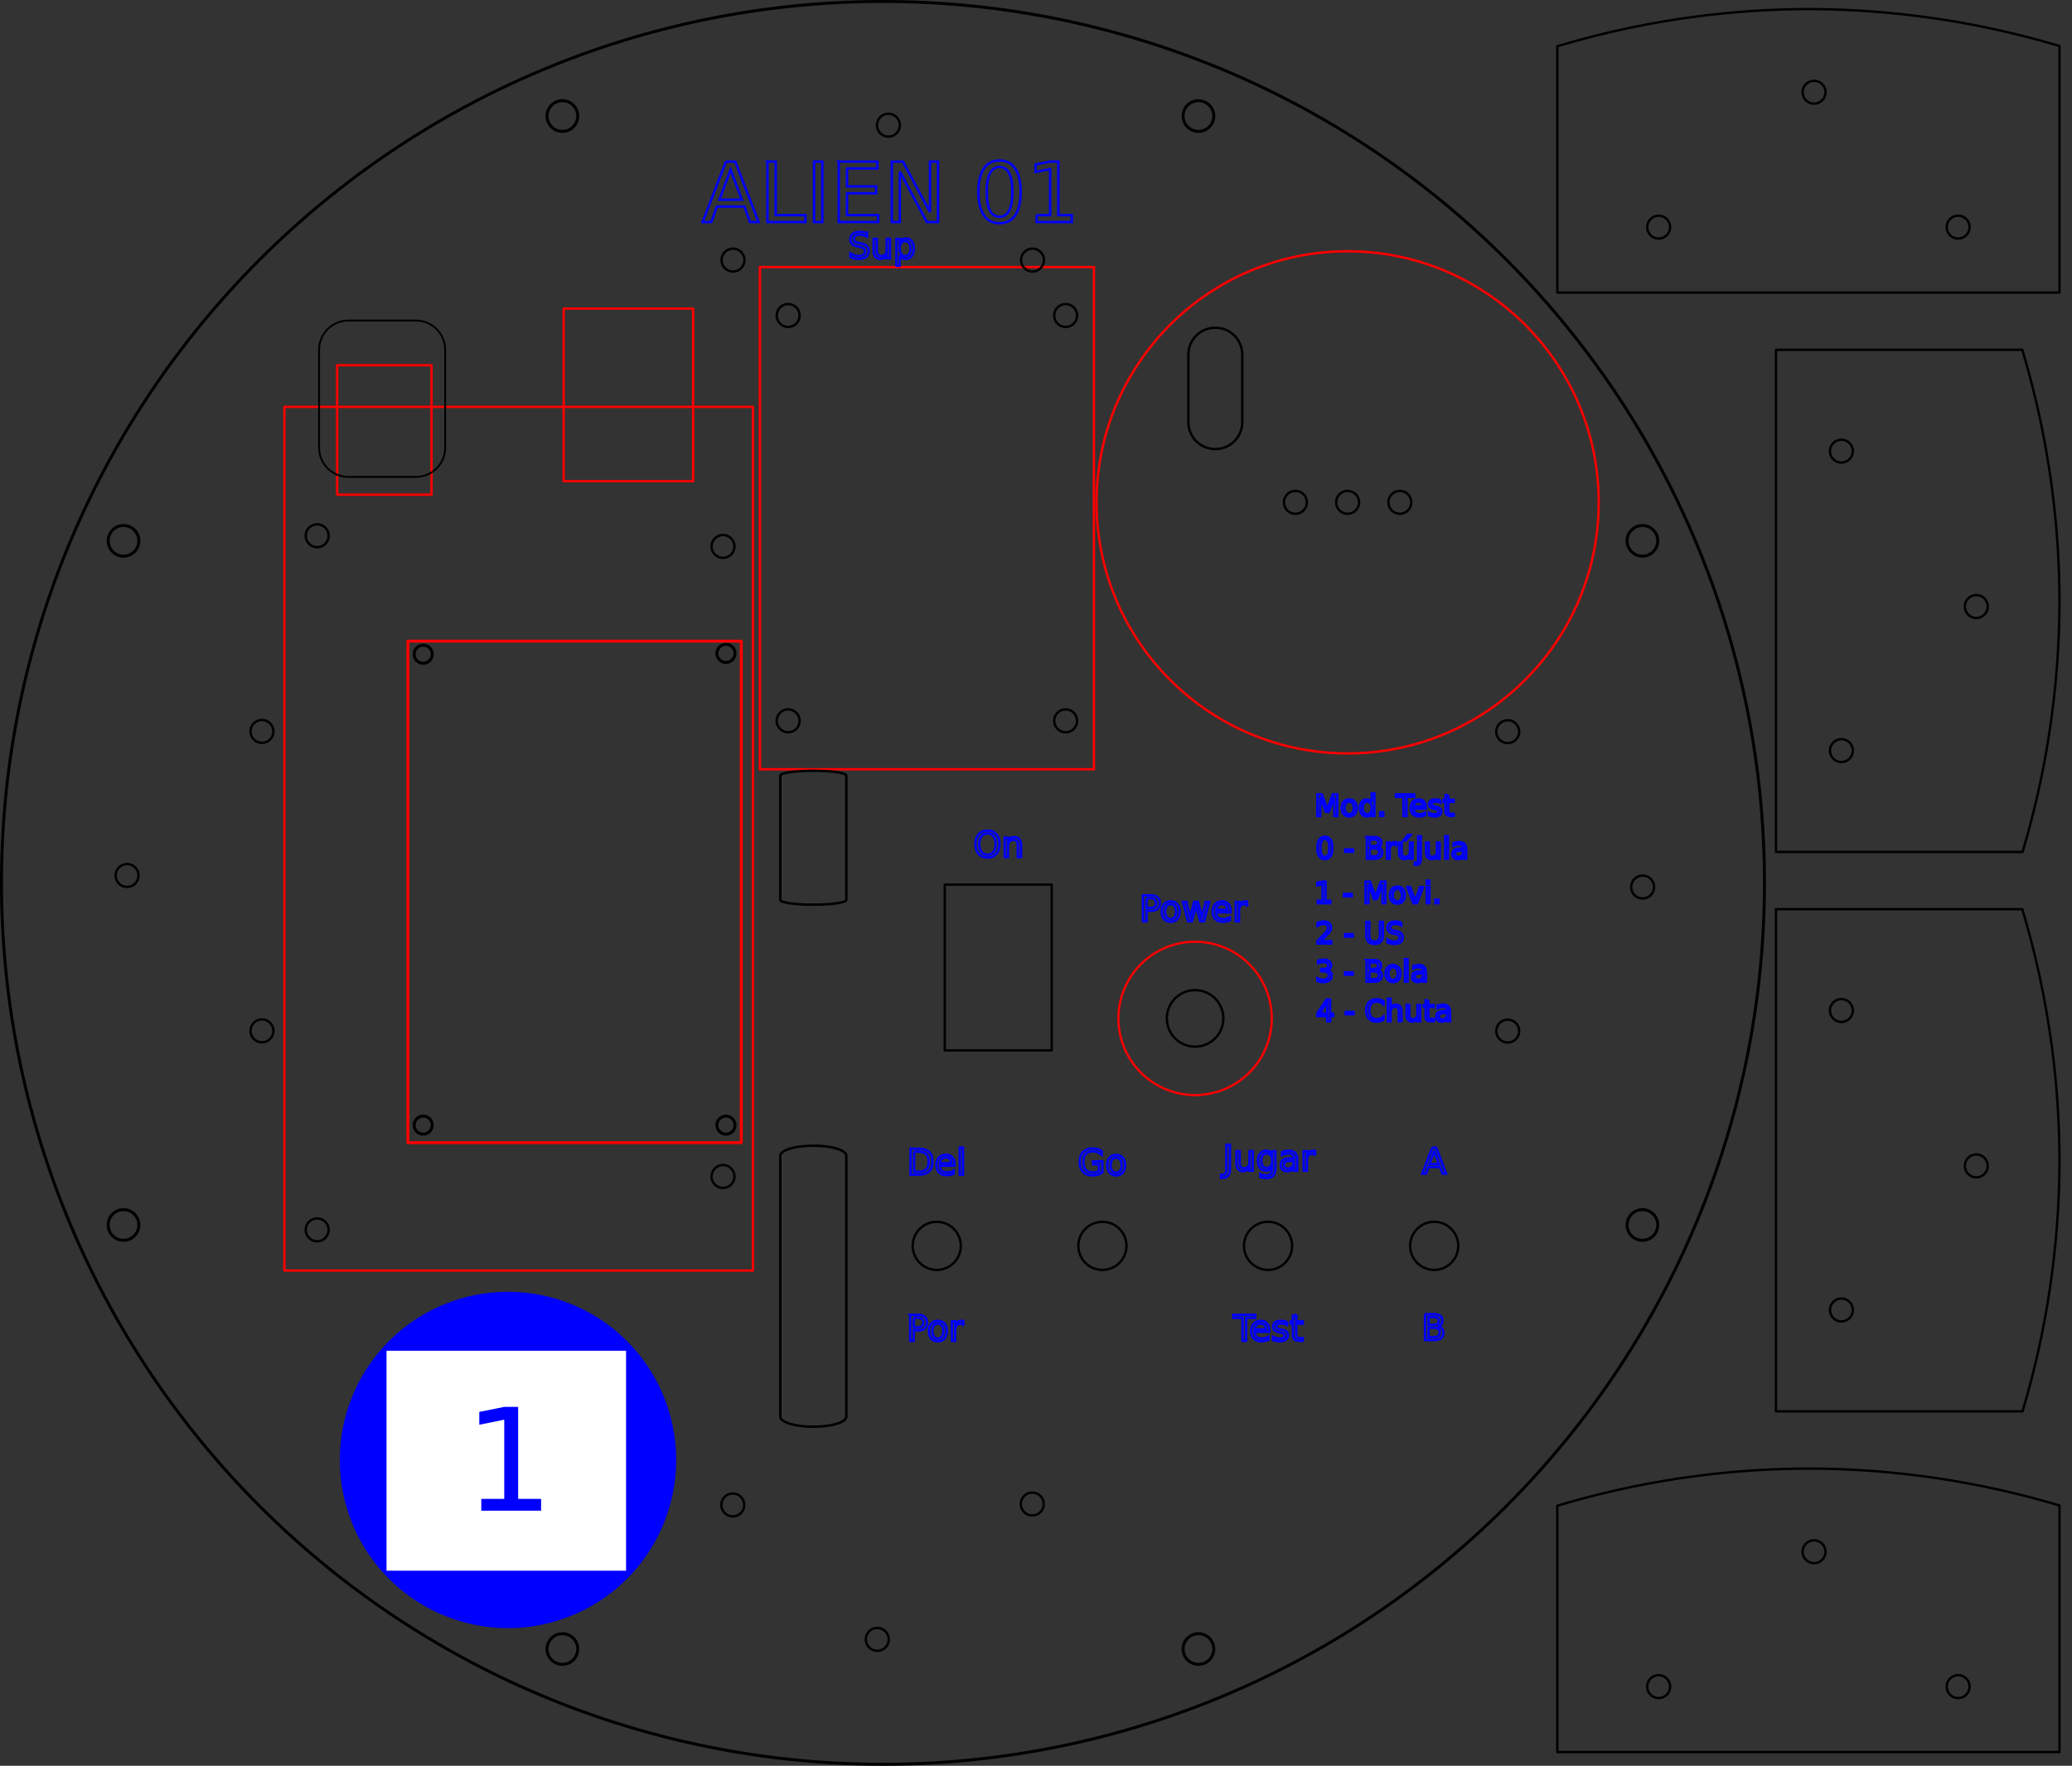 <?xml version="1.0" encoding="UTF-8" standalone="no"?>
<!-- Created with Inkscape (http://www.inkscape.org/) -->

<svg
   xmlns:dc="http://purl.org/dc/elements/1.1/"
   xmlns:cc="http://creativecommons.org/ns#"
   xmlns:rdf="http://www.w3.org/1999/02/22-rdf-syntax-ns#"
   xmlns:svg="http://www.w3.org/2000/svg"
   xmlns="http://www.w3.org/2000/svg"
   xmlns:sodipodi="http://sodipodi.sourceforge.net/DTD/sodipodi-0.dtd"
   xmlns:inkscape="http://www.inkscape.org/namespaces/inkscape"
   width="246.394mm"
   height="210mm"
   viewBox="0 0 873.05 744.094"
   id="svg2"
   version="1.1"
   inkscape:version="0.91 r13725"
   sodipodi:docname="Alien_Master_Base_03.svg">
  <rect x="0" y="0" width="873.05" height="744.094" fill="#333333" stroke="none"/>
  <defs
     id="defs4">
    <inkscape:perspective
       sodipodi:type="inkscape:persp3d"
       inkscape:vp_x="0 : 372.04724 : 1"
       inkscape:vp_y="0 : 1000 : 0"
       inkscape:vp_z="744.09449 : 372.04724 : 1"
       inkscape:persp3d-origin="372.04724 : 248.03149 : 1"
       id="perspective4294" />
    <inkscape:perspective
       id="perspective4294-6"
       inkscape:persp3d-origin="372.04724 : 248.03149 : 1"
       inkscape:vp_z="744.09449 : 372.04724 : 1"
       inkscape:vp_y="0 : 1000 : 0"
       inkscape:vp_x="0 : 372.04724 : 1"
       sodipodi:type="inkscape:persp3d" />
  </defs>
  <sodipodi:namedview
     id="base"
     pagecolor="#ffffff"
     bordercolor="#666666"
     borderopacity="1.0"
     inkscape:pageopacity="0.0"
     inkscape:pageshadow="2"
     inkscape:zoom="0.74"
     inkscape:cx="184.91353"
     inkscape:cy="272.09132"
     inkscape:document-units="px"
     inkscape:current-layer="layer1"
     showgrid="false"
     fit-margin-top="0"
     fit-margin-left="0"
     fit-margin-right="0"
     fit-margin-bottom="0"
     inkscape:window-width="1920"
     inkscape:window-height="1017"
     inkscape:window-x="-8"
     inkscape:window-y="-8"
     inkscape:window-maximized="1"
     showguides="true"
     inkscape:guide-bbox="true">
    <sodipodi:guide
       position="192.648,695.076"
       orientation="0,1"
       id="guide3389"
       inkscape:locked="false" />
    <sodipodi:guide
       position="129.368,249.094"
       orientation="0,1"
       id="guide3437"
       inkscape:locked="false" />
    <sodipodi:guide
       position="787.898,353.396"
       orientation="1,0"
       id="guide4339" />
    <sodipodi:guide
       position="236.709,506.329"
       orientation="1,0"
       id="guide8418" />
    <sodipodi:guide
       position="531.646,445.57"
       orientation="1,0"
       id="guide8420" />
    <sodipodi:guide
       position="505.063,249.094"
       orientation="1,0"
       id="guide8422" />
    <sodipodi:guide
       position="246.472,49.258"
       orientation="0,1"
       id="guide8426" />
    <sodipodi:guide
       position="497.076,178.947"
       orientation="0,1"
       id="guide9807" />
  </sodipodi:namedview>
  <g
     inkscape:label="Capa 1"
     inkscape:groupmode="layer"
     id="layer1"
     transform="translate(3.357,-160.196)">
    <g
       id="g4363"
       transform="translate(0,44)">
      <path
         inkscape:connector-curvature="0"
         id="rect3387"
         d="m 316.835,228.754 140.732,0 0,211.598 -140.732,0 z"
         style="opacity:1;fill:none;fill-opacity:1;fill-rule:nonzero;stroke:#ff0000;stroke-width:1;stroke-linecap:round;stroke-linejoin:miter;stroke-miterlimit:4;stroke-dasharray:none;stroke-dashoffset:0;stroke-opacity:1" />
      <g
         transform="translate(326.779,-479.029)"
         id="g4355">
        <path
           id="path3391"
           d="m 123.702,898.976 a 4.815,4.815 0 0 1 -4.815,4.815 4.815,4.815 0 0 1 -4.815,-4.815 4.815,4.815 0 0 1 4.815,-4.815 4.815,4.815 0 0 1 4.815,4.815 z"
           style="opacity:1;fill:none;fill-opacity:1;stroke:#000000;stroke-width:1;stroke-linecap:round;stroke-linejoin:round;stroke-miterlimit:10;stroke-dasharray:none;stroke-dashoffset:0;stroke-opacity:1"
           inkscape:connector-curvature="0" />
        <g
           id="g4349">
          <path
             id="path3393"
             d="m 6.773,898.976 a 4.815,4.815 0 0 1 -4.815,4.815 4.815,4.815 0 0 1 -4.815,-4.815 4.815,4.815 0 0 1 4.815,-4.815 4.815,4.815 0 0 1 4.815,4.815 z"
             style="opacity:1;fill:none;fill-opacity:1;stroke:#000000;stroke-width:1;stroke-linecap:round;stroke-linejoin:round;stroke-miterlimit:10;stroke-dasharray:none;stroke-dashoffset:0;stroke-opacity:1"
             inkscape:connector-curvature="0" />
          <path
             id="path4345"
             d="m 123.702,728.188 a 4.815,4.815 0 0 1 -4.815,4.815 4.815,4.815 0 0 1 -4.815,-4.815 4.815,4.815 0 0 1 4.815,-4.815 4.815,4.815 0 0 1 4.815,4.815 z"
             style="opacity:1;fill:none;fill-opacity:1;stroke:#000000;stroke-width:1;stroke-linecap:round;stroke-linejoin:round;stroke-miterlimit:10;stroke-dasharray:none;stroke-dashoffset:0;stroke-opacity:1"
             inkscape:connector-curvature="0" />
          <path
             inkscape:connector-curvature="0"
             style="opacity:1;fill:none;fill-opacity:1;stroke:#000000;stroke-width:1;stroke-linecap:round;stroke-linejoin:round;stroke-miterlimit:10;stroke-dasharray:none;stroke-dashoffset:0;stroke-opacity:1"
             d="m 6.773,728.188 a 4.815,4.815 0 0 1 -4.815,4.815 4.815,4.815 0 0 1 -4.815,-4.815 4.815,4.815 0 0 1 4.815,-4.815 4.815,4.815 0 0 1 4.815,4.815 z"
             id="path4347" />
        </g>
      </g>
    </g>
    <path
       style="opacity:1;fill:none;fill-opacity:1;stroke:#000000;stroke-width:1;stroke-linecap:round;stroke-linejoin:round;stroke-miterlimit:10;stroke-dasharray:none;stroke-dashoffset:0;stroke-opacity:1"
       d="m 390.777,-130.287 a 4.815,4.815 0 0 1 -4.815,4.815 4.815,4.815 0 0 1 -4.815,-4.815 4.815,4.815 0 0 1 4.815,-4.815 4.815,4.815 0 0 1 4.815,4.815 z"
       id="path4138"
       inkscape:connector-curvature="0"
       transform="matrix(0,1,-1,0,0,0)" />
    <path
       transform="matrix(0,1,-1,0,0,0)"
       style="opacity:1;fill:none;fill-opacity:1;stroke:#000000;stroke-width:1;stroke-linecap:round;stroke-linejoin:round;stroke-miterlimit:10;stroke-dasharray:none;stroke-dashoffset:0;stroke-opacity:1"
       d="m 683.277,-130.287 a 4.815,4.815 0 0 1 -4.815,4.815 4.815,4.815 0 0 1 -4.815,-4.815 4.815,4.815 0 0 1 4.815,-4.815 4.815,4.815 0 0 1 4.815,4.815 z"
       id="ellipse4140"
       inkscape:connector-curvature="0" />
    <path
       transform="matrix(0,1,-1,0,0,0)"
       style="opacity:1;fill:none;fill-opacity:1;stroke:#000000;stroke-width:1;stroke-linecap:round;stroke-linejoin:round;stroke-miterlimit:10;stroke-dasharray:none;stroke-dashoffset:0;stroke-opacity:1"
       d="m 395.277,-301.287 a 4.815,4.815 0 0 1 -4.815,4.815 4.815,4.815 0 0 1 -4.815,-4.815 4.815,4.815 0 0 1 4.815,-4.815 4.815,4.815 0 0 1 4.815,4.815 z"
       id="ellipse4142"
       inkscape:connector-curvature="0" />
    <path
       transform="matrix(0,1,-1,0,0,0)"
       style="opacity:1;fill:none;fill-opacity:1;stroke:#000000;stroke-width:1;stroke-linecap:round;stroke-linejoin:round;stroke-miterlimit:10;stroke-dasharray:none;stroke-dashoffset:0;stroke-opacity:1"
       d="m 660.777,-301.287 a 4.815,4.815 0 0 1 -4.815,4.815 4.815,4.815 0 0 1 -4.815,-4.815 4.815,4.815 0 0 1 4.815,-4.815 4.815,4.815 0 0 1 4.815,4.815 z"
       id="ellipse4144"
       inkscape:connector-curvature="0" />
    <path
       style="opacity:1;fill:none;fill-opacity:1;stroke:#ff0000;stroke-width:1;stroke-linecap:round;stroke-linejoin:round;stroke-miterlimit:10;stroke-dasharray:none;stroke-dashoffset:0;stroke-opacity:1"
       d="m 331.647,-313.897 363.961,0 0,197.425 -363.961,0 z"
       id="rect4146"
       transform="matrix(0,1,-1,0,0,0)"
       inkscape:connector-curvature="0" />
    <path
       transform="matrix(0,1,-1,0,0,0)"
       style="opacity:1;fill:none;fill-opacity:1;stroke:#ff0000;stroke-width:1;stroke-linecap:round;stroke-linejoin:round;stroke-miterlimit:10;stroke-dasharray:none;stroke-dashoffset:0;stroke-opacity:1"
       d="m 290.237,-288.7 72.727,0 0,54.545 -72.727,0 z"
       id="rect4148"
       inkscape:connector-curvature="0" />
    <path
       transform="matrix(0,1,-1,0,0,0)"
       style="opacity:1;fill:none;fill-opacity:1;stroke:#ff0000;stroke-width:1;stroke-linecap:round;stroke-linejoin:round;stroke-miterlimit:10;stroke-dasharray:none;stroke-dashoffset:0;stroke-opacity:1"
       d="m 314.101,-178.472 54.545,0 0,39.773 -54.545,0 z"
       id="rect4150"
       inkscape:connector-curvature="0" />
    <path
       style="opacity:1;fill:none;fill-opacity:1;stroke:#ff0000;stroke-width:1;stroke-linecap:round;stroke-linejoin:round;stroke-miterlimit:10;stroke-dasharray:none;stroke-dashoffset:0;stroke-opacity:1"
       d="m 670.271,371.883 c 0,9.768 -1.324,19.226 -3.801,28.206 -3.872,14.035 -10.564,26.9 -19.427,37.948 -6.599,8.226 -14.402,15.445 -23.141,21.389 -16.94,11.522 -37.398,18.256 -59.43,18.256 -19.219,0 -37.242,-5.125 -52.775,-14.082 -9.478,-5.466 -18.03,-12.358 -25.361,-20.385 -8.354,-9.146 -15.124,-19.764 -19.876,-31.42 -5.021,-12.316 -7.787,-25.791 -7.787,-39.912 0,-14.777 3.029,-28.846 8.501,-41.621 4.895,-11.429 11.745,-21.821 20.13,-30.757 10.156,-10.824 22.563,-19.51 36.474,-25.312 12.527,-5.224 26.274,-8.11 40.694,-8.11 17.175,0 33.395,4.093 47.736,11.356 13.41,6.791 25.178,16.355 34.55,27.936 9.256,11.438 16.176,24.845 20.033,39.494 2.271,8.623 3.48,17.677 3.48,27.013 z"
       id="path4170"
       inkscape:connector-curvature="0"
       sodipodi:nodetypes="sssssssssssssssss" />
    <path
       style="opacity:1;fill:none;fill-opacity:1;stroke:#000000;stroke-width:1;stroke-linecap:round;stroke-linejoin:round;stroke-miterlimit:10;stroke-dasharray:none;stroke-dashoffset:0;stroke-opacity:1"
       d="m 569.287,371.883 a 4.815,4.815 0 0 1 -4.815,4.815 4.815,4.815 0 0 1 -4.815,-4.815 4.815,4.815 0 0 1 4.815,-4.815 4.815,4.815 0 0 1 4.815,4.815 z"
       id="circle4172"
       inkscape:connector-curvature="0" />
    <path
       inkscape:connector-curvature="0"
       id="path4178"
       d="m 512.104,589.348 a 11.902,11.902 0 0 1 -11.902,11.902 11.902,11.902 0 0 1 -11.902,-11.902 11.902,11.902 0 0 1 11.902,-11.902 11.902,11.902 0 0 1 11.902,11.902 z"
       style="opacity:1;fill:none;fill-opacity:1;stroke:#000000;stroke-width:1;stroke-linecap:round;stroke-linejoin:round;stroke-miterlimit:10;stroke-dasharray:none;stroke-dashoffset:0;stroke-opacity:1" />
    <path
       inkscape:connector-curvature="0"
       id="rect4180"
       d="m 394.726,532.962 45.063,0 0,69.866 -45.063,0 z"
       style="opacity:1;fill:none;fill-opacity:1;stroke:#000000;stroke-width:1;stroke-linecap:round;stroke-linejoin:round;stroke-miterlimit:10;stroke-dasharray:none;stroke-dashoffset:0;stroke-opacity:1" />
    <path
       style="opacity:1;fill:none;fill-opacity:1;stroke:#000000;stroke-width:1;stroke-linecap:round;stroke-linejoin:round;stroke-miterlimit:10;stroke-dasharray:none;stroke-dashoffset:0;stroke-opacity:1"
       d="m 471.281,685.196 a 10.13,10.13 0 0 1 -10.13,10.13 10.13,10.13 0 0 1 -10.13,-10.13 10.13,10.13 0 0 1 10.13,-10.13 10.13,10.13 0 0 1 10.13,10.13 z"
       id="ellipse4190"
       inkscape:connector-curvature="0" />
    <path
       style="opacity:1;fill:none;fill-opacity:1;stroke:#000000;stroke-width:1;stroke-linecap:round;stroke-linejoin:round;stroke-miterlimit:10;stroke-dasharray:none;stroke-dashoffset:0;stroke-opacity:1"
       d="m 401.488,685.196 a 10.13,10.13 0 0 1 -10.13,10.13 10.13,10.13 0 0 1 -10.13,-10.13 10.13,10.13 0 0 1 10.13,-10.13 10.13,10.13 0 0 1 10.13,10.13 z"
       id="path4186"
       inkscape:connector-curvature="0" />
    <path
       style="opacity:1;fill:none;fill-opacity:1;stroke:#000000;stroke-width:1;stroke-linecap:round;stroke-linejoin:round;stroke-miterlimit:10;stroke-dasharray:none;stroke-dashoffset:0;stroke-opacity:1"
       d="m 541.075,685.196 a 10.13,10.13 0 0 1 -10.13,10.13 10.13,10.13 0 0 1 -10.13,-10.13 10.13,10.13 0 0 1 10.13,-10.13 10.13,10.13 0 0 1 10.13,10.13 z"
       id="ellipse4188"
       inkscape:connector-curvature="0" />
    <path
       style="opacity:1;fill:none;fill-opacity:1;stroke:#000000;stroke-width:1;stroke-linecap:round;stroke-linejoin:round;stroke-miterlimit:10;stroke-dasharray:none;stroke-dashoffset:0;stroke-opacity:1"
       d="m 508.725,298.297 c 6.295,0 11.364,5.068 11.364,11.364 l 0,28.409 c 0,6.295 -5.068,11.364 -11.364,11.364 -6.295,0 -11.364,-5.068 -11.364,-11.364 l 0,-28.409 c 0,-6.295 5.068,-11.364 11.364,-11.364 z"
       id="rect4290"
       inkscape:connector-curvature="0" />
    <path
       id="path3381"
       d="m 591.287,371.883 a 4.815,4.815 0 0 1 -4.815,4.815 4.815,4.815 0 0 1 -4.815,-4.815 4.815,4.815 0 0 1 4.815,-4.815 4.815,4.815 0 0 1 4.815,4.815 z"
       style="opacity:1;fill:none;fill-opacity:1;stroke:#000000;stroke-width:1;stroke-linecap:round;stroke-linejoin:round;stroke-miterlimit:10;stroke-dasharray:none;stroke-dashoffset:0;stroke-opacity:1"
       inkscape:connector-curvature="0" />
    <path
       inkscape:connector-curvature="0"
       style="opacity:1;fill:none;fill-opacity:1;stroke:#000000;stroke-width:1;stroke-linecap:round;stroke-linejoin:round;stroke-miterlimit:10;stroke-dasharray:none;stroke-dashoffset:0;stroke-opacity:1"
       d="m 547.287,371.883 a 4.815,4.815 0 0 1 -4.815,4.815 4.815,4.815 0 0 1 -4.815,-4.815 4.815,4.815 0 0 1 4.815,-4.815 4.815,4.815 0 0 1 4.815,4.815 z"
       id="path3383" />
    <path
       id="path3385"
       d="m 339.169,642.998 0.348,0 c 7.609,0 13.735,1.88 13.735,4.215 l 0,109.974 c 0,2.335 -6.126,4.215 -13.735,4.215 l -0.348,0 c -7.609,0 -13.735,-1.88 -13.735,-4.215 l 0,-109.974 c 0,-2.335 6.126,-4.215 13.735,-4.215 z"
       style="opacity:1;fill:none;fill-opacity:1;stroke:#000000;stroke-width:1.032;stroke-linecap:round;stroke-linejoin:round;stroke-miterlimit:10;stroke-dasharray:none;stroke-dashoffset:0;stroke-opacity:1"
       inkscape:connector-curvature="0" />
    <g
       style="font-style:normal;font-weight:normal;font-size:27.5px;line-height:125%;font-family:sans-serif;letter-spacing:0px;word-spacing:0px;fill:none;fill-opacity:1;stroke:#0000ff;stroke-width:1px;stroke-linecap:butt;stroke-linejoin:miter;stroke-opacity:1"
       id="text3399">
      <path
         d="m 381.807,645.474 0,8.503 1.787,0 q 2.263,0 3.311,-1.025 1.055,-1.025 1.055,-3.237 0,-2.197 -1.055,-3.215 -1.047,-1.025 -3.311,-1.025 l -1.787,0 z m -1.479,-1.216 3.04,0 q 3.179,0 4.666,1.326 1.487,1.318 1.487,4.131 0,2.827 -1.494,4.153 -1.494,1.326 -4.658,1.326 l -3.04,0 0,-10.935 z"
         style="font-size:15px;fill:none;stroke:#0000ff"
         id="path4457" />
      <path
         d="m 398.828,650.755 0,0.659 -6.196,0 q 0.088,1.392 0.835,2.124 0.754,0.725 2.095,0.725 0.776,0 1.501,-0.19 0.732,-0.19 1.45,-0.571 l 0,1.274 q -0.725,0.308 -1.487,0.469 -0.762,0.161 -1.545,0.161 -1.963,0 -3.113,-1.143 -1.143,-1.143 -1.143,-3.091 0,-2.014 1.084,-3.193 1.091,-1.187 2.937,-1.187 1.655,0 2.615,1.069 0.967,1.062 0.967,2.893 z m -1.348,-0.396 q -0.015,-1.106 -0.623,-1.765 -0.601,-0.659 -1.597,-0.659 -1.128,0 -1.809,0.637 -0.674,0.637 -0.776,1.794 l 4.805,-0.007 z"
         style="font-size:15px;fill:none;stroke:#0000ff"
         id="path4459" />
      <path
         d="m 401.04,643.797 1.348,0 0,11.396 -1.348,0 0,-11.396 z"
         style="font-size:15px;fill:none;stroke:#0000ff"
         id="path4461" />
    </g>
    <g
       style="font-style:normal;font-weight:normal;font-size:27.5px;line-height:125%;font-family:sans-serif;letter-spacing:0px;word-spacing:0px;fill:none;fill-opacity:1;stroke:#0000ff;stroke-width:1px;stroke-linecap:butt;stroke-linejoin:miter;stroke-opacity:1"
       id="text3403">
      <path
         d="m 459.665,653.723 0,-2.937 -2.417,0 0,-1.216 3.882,0 0,4.695 q -0.857,0.608 -1.89,0.923 -1.033,0.308 -2.205,0.308 -2.563,0 -4.014,-1.494 -1.443,-1.501 -1.443,-4.175 0,-2.681 1.443,-4.175 1.45,-1.501 4.014,-1.501 1.069,0 2.029,0.264 0.967,0.264 1.78,0.776 l 0,1.575 q -0.82,-0.696 -1.743,-1.047 -0.923,-0.352 -1.941,-0.352 -2.007,0 -3.018,1.121 -1.003,1.121 -1.003,3.34 0,2.212 1.003,3.333 1.011,1.121 3.018,1.121 0.784,0 1.399,-0.132 0.615,-0.139 1.106,-0.425 z"
         style="font-size:15px;fill:none;stroke:#0000ff"
         id="path4452" />
      <path
         d="m 466.959,648.025 q -1.084,0 -1.714,0.85 -0.63,0.842 -0.63,2.314 0,1.472 0.623,2.322 0.63,0.842 1.721,0.842 1.077,0 1.707,-0.85 0.63,-0.85 0.63,-2.314 0,-1.458 -0.63,-2.307 -0.63,-0.857 -1.707,-0.857 z m 0,-1.143 q 1.758,0 2.761,1.143 1.003,1.143 1.003,3.164 0,2.014 -1.003,3.164 -1.003,1.143 -2.761,1.143 -1.765,0 -2.769,-1.143 -0.996,-1.15 -0.996,-3.164 0,-2.021 0.996,-3.164 1.003,-1.143 2.769,-1.143 z"
         style="font-size:15px;fill:none;stroke:#0000ff"
         id="path4454" />
    </g>
    <g
       style="font-style:normal;font-weight:normal;font-size:27.5px;line-height:125%;font-family:sans-serif;letter-spacing:0px;word-spacing:0px;fill:none;fill-opacity:1;stroke:#0000ff;stroke-width:1px;stroke-linecap:butt;stroke-linejoin:miter;stroke-opacity:1"
       id="text3407"
       transform="translate(-16,30)">
      <path
         d="m 428.727,481.412 q -1.611,0 -2.563,1.201 -0.945,1.201 -0.945,3.274 0,2.065 0.945,3.267 0.952,1.201 2.563,1.201 1.611,0 2.549,-1.201 0.945,-1.201 0.945,-3.267 0,-2.073 -0.945,-3.274 -0.938,-1.201 -2.549,-1.201 z m 0,-1.201 q 2.3,0 3.677,1.545 1.377,1.538 1.377,4.131 0,2.585 -1.377,4.131 -1.377,1.538 -3.677,1.538 -2.307,0 -3.691,-1.538 -1.377,-1.538 -1.377,-4.131 0,-2.593 1.377,-4.131 1.384,-1.545 3.691,-1.545 z"
         style="font-size:15px;fill:none;stroke:#0000ff"
         id="path4447"
         inkscape:connector-curvature="0" />
      <path
         d="m 442.856,486.393 0,4.951 -1.348,0 0,-4.907 q 0,-1.165 -0.454,-1.743 -0.454,-0.579 -1.362,-0.579 -1.091,0 -1.721,0.696 -0.63,0.696 -0.63,1.897 l 0,4.636 -1.355,0 0,-8.203 1.355,0 0,1.274 q 0.483,-0.74 1.135,-1.106 0.659,-0.366 1.516,-0.366 1.414,0 2.139,0.879 0.725,0.872 0.725,2.571 z"
         style="font-size:15px;fill:none;stroke:#0000ff"
         id="path4449"
         inkscape:connector-curvature="0" />
    </g>
    <g
       style="font-style:normal;font-weight:normal;font-size:27.5px;line-height:125%;font-family:sans-serif;letter-spacing:0px;word-spacing:0px;fill:none;fill-opacity:1;stroke:#0000ff;stroke-width:1px;stroke-linecap:butt;stroke-linejoin:miter;stroke-opacity:1"
       id="text3411">
      <path
         d="m 479.735,538.702 0,4.109 1.86,0 q 1.033,0 1.597,-0.535 0.564,-0.535 0.564,-1.523 0,-0.981 -0.564,-1.516 -0.564,-0.535 -1.597,-0.535 l -1.86,0 z m -1.48,-1.216 3.34,0 q 1.838,0 2.776,0.835 0.945,0.828 0.945,2.432 0,1.619 -0.945,2.446 -0.938,0.828 -2.776,0.828 l -1.86,0 0,4.395 -1.48,0 0,-10.935 z"
         style="font-size:15px;fill:none;stroke:#0000ff"
         id="path4436" />
      <path
         d="m 489.901,541.163 q -1.084,0 -1.714,0.85 -0.63,0.842 -0.63,2.314 0,1.472 0.623,2.322 0.63,0.842 1.721,0.842 1.077,0 1.707,-0.85 0.63,-0.85 0.63,-2.314 0,-1.458 -0.63,-2.307 -0.63,-0.857 -1.707,-0.857 z m 0,-1.143 q 1.758,0 2.761,1.143 1.003,1.143 1.003,3.164 0,2.014 -1.003,3.164 -1.003,1.143 -2.761,1.143 -1.765,0 -2.769,-1.143 -0.996,-1.15 -0.996,-3.164 0,-2.021 0.996,-3.164 1.003,-1.143 2.769,-1.143 z"
         style="font-size:15px;fill:none;stroke:#0000ff"
         id="path4438" />
      <path
         d="m 495.109,540.218 1.348,0 1.685,6.401 1.677,-6.401 1.589,0 1.685,6.401 1.677,-6.401 1.348,0 -2.146,8.203 -1.589,0 -1.765,-6.724 -1.772,6.724 -1.589,0 -2.146,-8.203 z"
         style="font-size:15px;fill:none;stroke:#0000ff"
         id="path4440" />
      <path
         d="m 515.184,543.983 0,0.659 -6.196,0 q 0.088,1.392 0.835,2.124 0.754,0.725 2.095,0.725 0.776,0 1.501,-0.19 0.732,-0.19 1.45,-0.571 l 0,1.274 q -0.725,0.308 -1.487,0.469 -0.762,0.161 -1.545,0.161 -1.963,0 -3.113,-1.143 -1.143,-1.143 -1.143,-3.091 0,-2.014 1.084,-3.193 1.091,-1.187 2.937,-1.187 1.655,0 2.615,1.069 0.967,1.062 0.967,2.893 z m -1.348,-0.396 q -0.015,-1.106 -0.623,-1.765 -0.601,-0.659 -1.597,-0.659 -1.128,0 -1.809,0.637 -0.674,0.637 -0.776,1.794 l 4.805,-0.007 z"
         style="font-size:15px;fill:none;stroke:#0000ff"
         id="path4442" />
      <path
         d="m 522.15,541.478 q -0.227,-0.132 -0.498,-0.19 -0.264,-0.066 -0.586,-0.066 -1.143,0 -1.758,0.747 -0.608,0.74 -0.608,2.131 l 0,4.321 -1.355,0 0,-8.203 1.355,0 0,1.274 q 0.425,-0.747 1.106,-1.106 0.681,-0.366 1.655,-0.366 0.139,0 0.308,0.022 0.168,0.015 0.374,0.051 l 0.007,1.384 z"
         style="font-size:15px;fill:none;stroke:#0000ff"
         id="path4444" />
    </g>
    <g
       style="font-style:normal;font-weight:normal;font-size:27.5px;line-height:125%;font-family:sans-serif;letter-spacing:0px;word-spacing:0px;fill:none;fill-opacity:1;stroke:#0000ff;stroke-width:1px;stroke-linecap:butt;stroke-linejoin:miter;stroke-opacity:1"
       id="text3415">
      <path
         d="m 381.642,715.474 0,4.109 1.86,0 q 1.033,0 1.597,-0.535 0.564,-0.535 0.564,-1.523 0,-0.981 -0.564,-1.516 -0.564,-0.535 -1.597,-0.535 l -1.86,0 z m -1.479,-1.216 3.34,0 q 1.838,0 2.776,0.835 0.945,0.828 0.945,2.432 0,1.619 -0.945,2.446 -0.938,0.828 -2.776,0.828 l -1.86,0 0,4.395 -1.479,0 0,-10.935 z"
         style="font-size:15px;fill:none;stroke:#0000ff"
         id="path4429" />
      <path
         d="m 391.808,717.935 q -1.084,0 -1.714,0.85 -0.63,0.842 -0.63,2.314 0,1.472 0.623,2.322 0.63,0.842 1.721,0.842 1.077,0 1.707,-0.85 0.63,-0.85 0.63,-2.314 0,-1.458 -0.63,-2.307 -0.63,-0.857 -1.707,-0.857 z m 0,-1.143 q 1.758,0 2.761,1.143 1.003,1.143 1.003,3.164 0,2.014 -1.003,3.164 -1.003,1.143 -2.761,1.143 -1.765,0 -2.769,-1.143 -0.996,-1.15 -0.996,-3.164 0,-2.021 0.996,-3.164 1.003,-1.143 2.769,-1.143 z"
         style="font-size:15px;fill:none;stroke:#0000ff"
         id="path4431" />
      <path
         d="m 402.553,718.25 q -0.227,-0.132 -0.498,-0.19 -0.264,-0.066 -0.586,-0.066 -1.143,0 -1.758,0.747 -0.608,0.74 -0.608,2.131 l 0,4.321 -1.355,0 0,-8.203 1.355,0 0,1.274 q 0.425,-0.747 1.106,-1.106 0.681,-0.366 1.655,-0.366 0.139,0 0.308,0.022 0.168,0.015 0.374,0.051 l 0.007,1.384 z"
         style="font-size:15px;fill:none;stroke:#0000ff"
         id="path4433" />
    </g>
    <g
       style="font-style:normal;font-weight:normal;font-size:27.5px;line-height:125%;font-family:sans-serif;letter-spacing:0px;word-spacing:0px;fill:none;fill-opacity:1;stroke:#0000ff;stroke-width:1px;stroke-linecap:butt;stroke-linejoin:miter;stroke-opacity:1"
       id="text3419">
      <path
         d="m 513.389,642.574 1.479,0 0,10.173 q 0,1.978 -0.754,2.871 -0.747,0.894 -2.41,0.894 l -0.564,0 0,-1.245 0.461,0 q 0.981,0 1.384,-0.549 0.403,-0.549 0.403,-1.97 l 0,-10.173 z"
         style="font-size:15px;fill:none;stroke:#0000ff"
         id="path4418" />
      <path
         d="m 517.615,650.272 0,-4.966 1.348,0 0,4.915 q 0,1.165 0.454,1.75 0.454,0.579 1.362,0.579 1.091,0 1.721,-0.696 0.637,-0.696 0.637,-1.897 l 0,-4.651 1.348,0 0,8.203 -1.348,0 0,-1.26 q -0.491,0.747 -1.143,1.113 -0.645,0.359 -1.501,0.359 -1.414,0 -2.146,-0.879 -0.732,-0.879 -0.732,-2.571 z m 3.391,-5.164 0,0 z"
         style="font-size:15px;fill:none;stroke:#0000ff"
         id="path4420" />
      <path
         d="m 532.674,649.312 q 0,-1.465 -0.608,-2.271 -0.601,-0.806 -1.692,-0.806 -1.084,0 -1.692,0.806 -0.601,0.806 -0.601,2.271 0,1.458 0.601,2.263 0.608,0.806 1.692,0.806 1.091,0 1.692,-0.806 0.608,-0.806 0.608,-2.263 z m 1.348,3.179 q 0,2.095 -0.93,3.113 -0.93,1.025 -2.849,1.025 -0.71,0 -1.34,-0.11 -0.63,-0.103 -1.223,-0.322 l 0,-1.311 q 0.593,0.322 1.172,0.476 0.579,0.154 1.179,0.154 1.326,0 1.985,-0.696 0.659,-0.688 0.659,-2.087 l 0,-0.667 q -0.417,0.725 -1.069,1.084 -0.652,0.359 -1.56,0.359 -1.509,0 -2.432,-1.15 -0.923,-1.15 -0.923,-3.047 0,-1.904 0.923,-3.054 0.923,-1.15 2.432,-1.15 0.908,0 1.56,0.359 0.652,0.359 1.069,1.084 l 0,-1.245 1.348,0 0,7.185 z"
         style="font-size:15px;fill:none;stroke:#0000ff"
         id="path4422" />
      <path
         d="m 540.525,649.386 q -1.633,0 -2.263,0.374 -0.63,0.374 -0.63,1.274 0,0.718 0.469,1.143 0.476,0.417 1.289,0.417 1.121,0 1.794,-0.791 0.681,-0.798 0.681,-2.117 l 0,-0.3 -1.34,0 z m 2.688,-0.557 0,4.68 -1.348,0 0,-1.245 q -0.461,0.747 -1.15,1.106 -0.688,0.352 -1.685,0.352 -1.26,0 -2.007,-0.703 -0.74,-0.71 -0.74,-1.897 0,-1.384 0.923,-2.087 0.93,-0.703 2.769,-0.703 l 1.89,0 0,-0.132 q 0,-0.93 -0.615,-1.436 -0.608,-0.513 -1.714,-0.513 -0.703,0 -1.37,0.168 -0.666,0.168 -1.282,0.505 l 0,-1.245 q 0.74,-0.286 1.436,-0.425 0.696,-0.146 1.355,-0.146 1.78,0 2.659,0.923 0.879,0.923 0.879,2.798 z"
         style="font-size:15px;fill:none;stroke:#0000ff"
         id="path4424" />
      <path
         d="m 550.75,646.566 q -0.227,-0.132 -0.498,-0.19 -0.264,-0.066 -0.586,-0.066 -1.143,0 -1.758,0.747 -0.608,0.74 -0.608,2.131 l 0,4.321 -1.355,0 0,-8.203 1.355,0 0,1.274 q 0.425,-0.747 1.106,-1.106 0.681,-0.366 1.655,-0.366 0.139,0 0.308,0.022 0.168,0.015 0.374,0.051 l 0.007,1.384 z"
         style="font-size:15px;fill:none;stroke:#0000ff"
         id="path4426" />
    </g>
    <g
       style="font-style:normal;font-weight:normal;font-size:27.5px;line-height:125%;font-family:sans-serif;letter-spacing:0px;word-spacing:0px;fill:none;fill-opacity:1;stroke:#0000ff;stroke-width:1px;stroke-linecap:butt;stroke-linejoin:miter;stroke-opacity:1"
       id="text3423">
      <path
         d="m 516.326,714.259 9.25,0 0,1.245 -3.882,0 0,9.69 -1.487,0 0,-9.69 -3.882,0 0,-1.245 z"
         style="font-size:15px;fill:none;stroke:#0000ff"
         id="path4409" />
      <path
         d="m 531.421,720.755 0,0.659 -6.196,0 q 0.088,1.392 0.835,2.124 0.754,0.725 2.095,0.725 0.776,0 1.501,-0.19 0.732,-0.19 1.45,-0.571 l 0,1.274 q -0.725,0.308 -1.487,0.469 -0.762,0.161 -1.545,0.161 -1.963,0 -3.113,-1.143 -1.143,-1.143 -1.143,-3.091 0,-2.014 1.084,-3.193 1.091,-1.187 2.937,-1.187 1.655,0 2.615,1.069 0.967,1.062 0.967,2.893 z m -1.348,-0.396 q -0.015,-1.106 -0.623,-1.765 -0.601,-0.659 -1.597,-0.659 -1.128,0 -1.809,0.637 -0.674,0.637 -0.776,1.794 l 4.805,-0.007 z"
         style="font-size:15px;fill:none;stroke:#0000ff"
         id="path4411" />
      <path
         d="m 538.863,717.232 0,1.274 q -0.571,-0.293 -1.187,-0.439 -0.615,-0.146 -1.274,-0.146 -1.003,0 -1.509,0.308 -0.498,0.308 -0.498,0.923 0,0.469 0.359,0.74 0.359,0.264 1.443,0.505 l 0.461,0.103 q 1.436,0.308 2.036,0.872 0.608,0.557 0.608,1.56 0,1.143 -0.908,1.809 -0.901,0.667 -2.483,0.667 -0.659,0 -1.377,-0.132 -0.71,-0.125 -1.501,-0.381 l 0,-1.392 q 0.747,0.388 1.472,0.586 0.725,0.19 1.436,0.19 0.952,0 1.465,-0.322 0.513,-0.33 0.513,-0.923 0,-0.549 -0.374,-0.842 -0.366,-0.293 -1.619,-0.564 l -0.469,-0.11 q -1.252,-0.264 -1.809,-0.806 -0.557,-0.549 -0.557,-1.501 0,-1.157 0.82,-1.787 0.82,-0.63 2.329,-0.63 0.747,0 1.406,0.11 0.659,0.11 1.216,0.33 z"
         style="font-size:15px;fill:none;stroke:#0000ff"
         id="path4413" />
      <path
         d="m 542.788,714.661 0,2.329 2.776,0 0,1.047 -2.776,0 0,4.453 q 0,1.003 0.271,1.289 0.278,0.286 1.121,0.286 l 1.384,0 0,1.128 -1.384,0 q -1.56,0 -2.153,-0.579 -0.593,-0.586 -0.593,-2.124 l 0,-4.453 -0.989,0 0,-1.047 0.989,0 0,-2.329 1.355,0 z"
         style="font-size:15px;fill:none;stroke:#0000ff"
         id="path4415" />
    </g>
    <g
       style="font-style:normal;font-weight:normal;font-size:27.5px;line-height:125%;font-family:sans-serif;letter-spacing:0px;word-spacing:0px;fill:none;fill-opacity:1;stroke:#0000ff;stroke-width:1px;stroke-linecap:butt;stroke-linejoin:miter;stroke-opacity:1"
       id="text3439">
      <path
         d="m 551.744,494.945 1.837,0 2.325,6.201 2.338,-6.201 1.837,0 0,9.113 -1.202,0 0,-8.002 -2.35,6.25 -1.239,0 -2.35,-6.25 0,8.002 -1.196,0 0,-9.113 z"
         style="font-size:12.5px;fill:none;stroke:#0000ff"
         id="path4392" />
      <path
         d="m 565.135,498.009 q -0.903,0 -1.428,0.708 -0.525,0.702 -0.525,1.929 0,1.227 0.519,1.935 0.525,0.702 1.434,0.702 0.897,0 1.422,-0.708 0.525,-0.708 0.525,-1.929 0,-1.215 -0.525,-1.923 -0.525,-0.714 -1.422,-0.714 z m 0,-0.952 q 1.465,0 2.301,0.952 0.836,0.952 0.836,2.637 0,1.678 -0.836,2.637 -0.836,0.952 -2.301,0.952 -1.471,0 -2.307,-0.952 -0.83,-0.958 -0.83,-2.637 0,-1.685 0.83,-2.637 0.836,-0.952 2.307,-0.952 z"
         style="font-size:12.5px;fill:none;stroke:#0000ff"
         id="path4394" />
      <path
         d="m 574.626,498.259 0,-3.699 1.123,0 0,9.497 -1.123,0 0,-1.025 q -0.354,0.61 -0.897,0.909 -0.537,0.293 -1.294,0.293 -1.239,0 -2.02,-0.989 -0.775,-0.989 -0.775,-2.6 0,-1.611 0.775,-2.6 0.781,-0.989 2.02,-0.989 0.757,0 1.294,0.299 0.543,0.293 0.897,0.903 z m -3.827,2.386 q 0,1.239 0.507,1.947 0.513,0.702 1.404,0.702 0.891,0 1.404,-0.702 0.513,-0.708 0.513,-1.947 0,-1.239 -0.513,-1.941 -0.513,-0.708 -1.404,-0.708 -0.891,0 -1.404,0.708 -0.507,0.702 -0.507,1.941 z"
         style="font-size:12.5px;fill:none;stroke:#0000ff"
         id="path4396" />
      <path
         d="m 578.221,502.507 1.288,0 0,1.55 -1.288,0 0,-1.55 z"
         style="font-size:12.5px;fill:none;stroke:#0000ff"
         id="path4398" />
      <path
         d="m 584.806,494.945 7.709,0 0,1.038 -3.235,0 0,8.075 -1.239,0 0,-8.075 -3.235,0 0,-1.038 z"
         style="font-size:12.5px;fill:none;stroke:#0000ff"
         id="path4400" />
      <path
         d="m 597.386,500.359 0,0.549 -5.164,0 q 0.073,1.16 0.696,1.77 0.629,0.604 1.746,0.604 0.647,0 1.251,-0.159 0.61,-0.159 1.208,-0.476 l 0,1.062 q -0.604,0.256 -1.239,0.391 -0.635,0.134 -1.288,0.134 -1.636,0 -2.594,-0.952 -0.952,-0.952 -0.952,-2.576 0,-1.678 0.903,-2.661 0.909,-0.989 2.448,-0.989 1.379,0 2.179,0.891 0.806,0.885 0.806,2.411 z m -1.123,-0.33 q -0.012,-0.922 -0.519,-1.471 -0.5,-0.549 -1.331,-0.549 -0.94,0 -1.508,0.531 -0.562,0.531 -0.647,1.495 l 4.004,-0.006 z"
         style="font-size:12.5px;fill:none;stroke:#0000ff"
         id="path4402" />
      <path
         d="m 603.587,497.423 0,1.062 q -0.476,-0.244 -0.989,-0.366 -0.513,-0.122 -1.062,-0.122 -0.836,0 -1.257,0.256 -0.415,0.256 -0.415,0.769 0,0.391 0.299,0.616 0.299,0.22 1.202,0.421 l 0.385,0.085 q 1.196,0.256 1.697,0.726 0.507,0.464 0.507,1.3 0,0.952 -0.757,1.508 -0.751,0.555 -2.069,0.555 -0.549,0 -1.147,-0.11 -0.592,-0.104 -1.251,-0.317 l 0,-1.16 q 0.623,0.323 1.227,0.488 0.604,0.159 1.196,0.159 0.793,0 1.221,-0.269 0.427,-0.275 0.427,-0.769 0,-0.458 -0.311,-0.702 -0.305,-0.244 -1.349,-0.47 l -0.391,-0.091 q -1.044,-0.22 -1.508,-0.671 -0.464,-0.458 -0.464,-1.251 0,-0.964 0.684,-1.489 0.684,-0.525 1.941,-0.525 0.623,0 1.172,0.092 0.549,0.092 1.013,0.275 z"
         style="font-size:12.5px;fill:none;stroke:#0000ff"
         id="path4404" />
      <path
         d="m 606.858,495.281 0,1.941 2.313,0 0,0.873 -2.313,0 0,3.711 q 0,0.836 0.226,1.074 0.232,0.238 0.934,0.238 l 1.154,0 0,0.94 -1.154,0 q -1.3,0 -1.794,-0.482 -0.494,-0.488 -0.494,-1.77 l 0,-3.711 -0.824,0 0,-0.873 0.824,0 0,-1.941 1.129,0 z"
         style="font-size:12.5px;fill:none;stroke:#0000ff"
         id="path4406" />
    </g>
    <g
       style="font-style:normal;font-weight:normal;font-size:27.5px;line-height:125%;font-family:sans-serif;letter-spacing:0px;word-spacing:0px;fill:none;fill-opacity:1;stroke:#0000ff;stroke-width:1px;stroke-linecap:butt;stroke-linejoin:miter;stroke-opacity:1"
       id="text3443">
      <path
         d="m 554.893,513.757 q -0.952,0 -1.434,0.94 -0.476,0.934 -0.476,2.814 0,1.874 0.476,2.814 0.482,0.934 1.434,0.934 0.958,0 1.434,-0.934 0.482,-0.94 0.482,-2.814 0,-1.88 -0.482,-2.814 -0.476,-0.94 -1.434,-0.94 z m 0,-0.977 q 1.532,0 2.338,1.215 0.812,1.208 0.812,3.516 0,2.301 -0.812,3.516 -0.806,1.208 -2.338,1.208 -1.532,0 -2.344,-1.208 -0.806,-1.215 -0.806,-3.516 0,-2.307 0.806,-3.516 0.812,-1.215 2.344,-1.215 z"
         style="font-size:12.5px;fill:none;stroke:#0000ff"
         id="path4373" />
      <path
         d="m 563.468,518.133 3.29,0 0,1.001 -3.29,0 0,-1.001 z"
         style="font-size:12.5px;fill:none;stroke:#0000ff"
         id="path4375" />
      <path
         d="m 573.814,517.706 0,3.339 1.978,0 q 0.995,0 1.471,-0.409 0.482,-0.415 0.482,-1.263 0,-0.854 -0.482,-1.257 -0.476,-0.409 -1.471,-0.409 l -1.978,0 z m 0,-3.748 0,2.747 1.825,0 q 0.903,0 1.343,-0.336 0.446,-0.342 0.446,-1.038 0,-0.69 -0.446,-1.031 -0.439,-0.342 -1.343,-0.342 l -1.825,0 z m -1.233,-1.013 3.149,0 q 1.41,0 2.173,0.586 0.763,0.586 0.763,1.666 0,0.836 -0.391,1.331 -0.391,0.494 -1.147,0.616 0.909,0.195 1.41,0.818 0.507,0.616 0.507,1.544 0,1.221 -0.83,1.886 -0.83,0.665 -2.362,0.665 l -3.271,0 0,-9.113 z"
         style="font-size:12.5px;fill:none;stroke:#0000ff"
         id="path4377" />
      <path
         d="m 585.063,516.271 q -0.189,-0.11 -0.415,-0.159 -0.22,-0.055 -0.488,-0.055 -0.952,0 -1.465,0.623 -0.507,0.616 -0.507,1.776 l 0,3.601 -1.129,0 0,-6.836 1.129,0 0,1.062 q 0.354,-0.623 0.922,-0.922 0.568,-0.305 1.379,-0.305 0.116,0 0.256,0.018 0.14,0.012 0.311,0.043 l 0.006,1.154 z"
         style="font-size:12.5px;fill:none;stroke:#0000ff"
         id="path4379" />
      <path
         d="m 586.137,519.36 0,-4.138 1.123,0 0,4.095 q 0,0.97 0.378,1.459 0.378,0.482 1.135,0.482 0.909,0 1.434,-0.58 0.531,-0.58 0.531,-1.581 l 0,-3.876 1.123,0 0,6.836 -1.123,0 0,-1.05 q -0.409,0.623 -0.952,0.928 -0.537,0.299 -1.251,0.299 -1.178,0 -1.788,-0.732 -0.61,-0.732 -0.61,-2.142 z m 2.826,-4.303 0,0 z m 0.836,-2.997 1.215,0 -1.99,2.295 -0.934,0 1.709,-2.295 z"
         style="font-size:12.5px;fill:none;stroke:#0000ff"
         id="path4381" />
      <path
         d="m 594.187,515.221 1.123,0 0,6.958 q 0,1.306 -0.5,1.892 -0.494,0.586 -1.599,0.586 l -0.427,0 0,-0.952 0.299,0 q 0.641,0 0.873,-0.299 0.232,-0.293 0.232,-1.227 l 0,-6.958 z m 0,-2.661 1.123,0 0,1.422 -1.123,0 0,-1.422 z"
         style="font-size:12.5px;fill:none;stroke:#0000ff"
         id="path4383" />
      <path
         d="m 597.538,519.36 0,-4.138 1.123,0 0,4.095 q 0,0.97 0.378,1.459 0.378,0.482 1.135,0.482 0.909,0 1.434,-0.58 0.531,-0.58 0.531,-1.581 l 0,-3.876 1.123,0 0,6.836 -1.123,0 0,-1.05 q -0.409,0.623 -0.952,0.928 -0.537,0.299 -1.251,0.299 -1.178,0 -1.788,-0.732 -0.61,-0.732 -0.61,-2.142 z m 2.826,-4.303 0,0 z"
         style="font-size:12.5px;fill:none;stroke:#0000ff"
         id="path4385" />
      <path
         d="m 605.589,512.56 1.123,0 0,9.497 -1.123,0 0,-9.497 z"
         style="font-size:12.5px;fill:none;stroke:#0000ff"
         id="path4387" />
      <path
         d="m 612.162,518.621 q -1.361,0 -1.886,0.311 -0.525,0.311 -0.525,1.062 0,0.598 0.391,0.952 0.397,0.348 1.074,0.348 0.934,0 1.495,-0.659 0.568,-0.665 0.568,-1.764 l 0,-0.25 -1.117,0 z m 2.24,-0.464 0,3.9 -1.123,0 0,-1.038 q -0.385,0.623 -0.958,0.922 -0.574,0.293 -1.404,0.293 -1.05,0 -1.672,-0.586 -0.616,-0.592 -0.616,-1.581 0,-1.154 0.769,-1.74 0.775,-0.586 2.307,-0.586 l 1.575,0 0,-0.11 q 0,-0.775 -0.513,-1.196 -0.507,-0.427 -1.428,-0.427 -0.586,0 -1.141,0.14 -0.555,0.14 -1.068,0.421 l 0,-1.038 q 0.616,-0.238 1.196,-0.354 0.58,-0.122 1.129,-0.122 1.483,0 2.216,0.769 0.732,0.769 0.732,2.332 z"
         style="font-size:12.5px;fill:none;stroke:#0000ff"
         id="path4389" />
    </g>
    <g
       style="font-style:normal;font-weight:normal;font-size:27.5px;line-height:125%;font-family:sans-serif;letter-spacing:0px;word-spacing:0px;fill:none;fill-opacity:1;stroke:#0000ff;stroke-width:1px;stroke-linecap:butt;stroke-linejoin:miter;stroke-opacity:1"
       id="text135">
      <path
         d="m 551.921,539.77 2.014,0 0,-6.952 -2.191,0.439 0,-1.123 2.179,-0.439 1.233,0 0,8.075 2.014,0 0,1.038 -5.249,0 0,-1.038 z"
         style="font-size:12.5px;fill:none;stroke:#0000ff"
         id="path4358" />
      <path
         d="m 562.919,536.883 3.29,0 0,1.001 -3.29,0 0,-1.001 z"
         style="font-size:12.5px;fill:none;stroke:#0000ff"
         id="path4360" />
      <path
         d="m 572.032,531.695 1.837,0 2.325,6.201 2.338,-6.201 1.837,0 0,9.113 -1.202,0 0,-8.002 -2.35,6.25 -1.239,0 -2.35,-6.25 0,8.002 -1.196,0 0,-9.113 z"
         style="font-size:12.5px;fill:none;stroke:#0000ff"
         id="path4362" />
      <path
         d="m 585.423,534.759 q -0.903,0 -1.428,0.708 -0.525,0.702 -0.525,1.929 0,1.227 0.519,1.935 0.525,0.702 1.434,0.702 0.897,0 1.422,-0.708 0.525,-0.708 0.525,-1.929 0,-1.215 -0.525,-1.923 -0.525,-0.714 -1.422,-0.714 z m 0,-0.952 q 1.465,0 2.301,0.952 0.836,0.952 0.836,2.637 0,1.678 -0.836,2.637 -0.836,0.952 -2.301,0.952 -1.471,0 -2.307,-0.952 -0.83,-0.958 -0.83,-2.637 0,-1.685 0.83,-2.637 0.836,-0.952 2.307,-0.952 z"
         style="font-size:12.5px;fill:none;stroke:#0000ff"
         id="path4364" />
      <path
         d="m 589.61,533.971 1.19,0 2.136,5.737 2.136,-5.737 1.19,0 -2.563,6.836 -1.526,0 -2.563,-6.836 z"
         style="font-size:12.5px;fill:none;stroke:#0000ff"
         id="path4366" />
      <path
         d="m 597.813,533.971 1.123,0 0,6.836 -1.123,0 0,-6.836 z m 0,-2.661 1.123,0 0,1.422 -1.123,0 0,-1.422 z"
         style="font-size:12.5px;fill:none;stroke:#0000ff"
         id="path4368" />
      <path
         d="m 601.438,539.257 1.288,0 0,1.55 -1.288,0 0,-1.55 z"
         style="font-size:12.5px;fill:none;stroke:#0000ff"
         id="path4370" />
    </g>
    <g
       style="font-style:normal;font-weight:normal;font-size:27.5px;line-height:125%;font-family:sans-serif;letter-spacing:0px;word-spacing:0px;fill:none;fill-opacity:1;stroke:#0000ff;stroke-width:1px;stroke-linecap:butt;stroke-linejoin:miter;stroke-opacity:1"
       id="text135-1">
      <path
         d="m 553.227,556.747 4.303,0 0,1.038 -5.786,0 0,-1.038 q 0.702,-0.726 1.91,-1.947 1.215,-1.227 1.526,-1.581 0.592,-0.665 0.824,-1.123 0.238,-0.464 0.238,-0.909 0,-0.726 -0.513,-1.184 -0.507,-0.458 -1.324,-0.458 -0.58,0 -1.227,0.201 -0.641,0.201 -1.373,0.61 l 0,-1.245 q 0.745,-0.299 1.392,-0.452 0.647,-0.153 1.184,-0.153 1.416,0 2.258,0.708 0.842,0.708 0.842,1.892 0,0.562 -0.214,1.068 -0.208,0.5 -0.763,1.184 -0.153,0.177 -0.97,1.025 -0.818,0.842 -2.307,2.362 z"
         style="font-size:12.5px;fill:none;stroke:#0000ff;stroke-width:1px"
         id="path4349" />
      <path
         d="m 563.377,553.86 3.29,0 0,1.001 -3.29,0 0,-1.001 z"
         style="font-size:12.5px;fill:none;stroke:#0000ff;stroke-width:1px"
         id="path4351" />
      <path
         d="m 572.349,548.672 1.239,0 0,5.536 q 0,1.465 0.531,2.112 0.531,0.641 1.721,0.641 1.184,0 1.715,-0.641 0.531,-0.647 0.531,-2.112 l 0,-5.536 1.239,0 0,5.688 q 0,1.782 -0.885,2.692 -0.879,0.909 -2.6,0.909 -1.727,0 -2.612,-0.909 -0.879,-0.909 -0.879,-2.692 l 0,-5.688 z"
         style="font-size:12.5px;fill:none;stroke:#0000ff;stroke-width:1px"
         id="path4353" />
      <path
         d="m 587.107,548.971 0,1.202 q -0.702,-0.336 -1.324,-0.5 -0.623,-0.165 -1.202,-0.165 -1.007,0 -1.556,0.391 -0.543,0.391 -0.543,1.111 0,0.604 0.36,0.916 0.366,0.305 1.379,0.494 l 0.745,0.153 q 1.379,0.262 2.032,0.928 0.659,0.659 0.659,1.77 0,1.324 -0.891,2.008 -0.885,0.684 -2.6,0.684 -0.647,0 -1.379,-0.146 -0.726,-0.146 -1.508,-0.433 l 0,-1.27 q 0.751,0.421 1.471,0.635 0.72,0.214 1.416,0.214 1.056,0 1.63,-0.415 0.574,-0.415 0.574,-1.184 0,-0.671 -0.415,-1.05 -0.409,-0.378 -1.349,-0.568 l -0.751,-0.146 q -1.379,-0.275 -1.996,-0.861 -0.616,-0.586 -0.616,-1.63 0,-1.208 0.848,-1.904 0.854,-0.696 2.35,-0.696 0.641,0 1.306,0.116 0.665,0.116 1.361,0.348 z"
         style="font-size:12.5px;fill:none;stroke:#0000ff;stroke-width:1px"
         id="path4355" />
    </g>
    <g
       style="font-style:normal;font-weight:normal;font-size:27.5px;line-height:125%;font-family:sans-serif;letter-spacing:0px;word-spacing:0px;fill:none;fill-opacity:1;stroke:#0000ff;stroke-width:1px;stroke-linecap:butt;stroke-linejoin:miter;stroke-opacity:1"
       id="text135-1-6">
      <path
         d="m 555.863,568.949 q 0.885,0.189 1.379,0.787 0.5,0.598 0.5,1.477 0,1.349 -0.928,2.087 -0.928,0.739 -2.637,0.739 -0.574,0 -1.184,-0.116 -0.604,-0.11 -1.251,-0.336 l 0,-1.19 q 0.513,0.299 1.123,0.452 0.61,0.153 1.276,0.153 1.16,0 1.764,-0.458 0.61,-0.458 0.61,-1.331 0,-0.806 -0.568,-1.257 -0.562,-0.458 -1.569,-0.458 l -1.062,0 0,-1.013 1.111,0 q 0.909,0 1.392,-0.36 0.482,-0.366 0.482,-1.05 0,-0.702 -0.5,-1.074 -0.494,-0.378 -1.422,-0.378 -0.507,0 -1.086,0.11 -0.58,0.11 -1.276,0.342 l 0,-1.099 q 0.702,-0.195 1.312,-0.293 0.616,-0.098 1.16,-0.098 1.404,0 2.222,0.641 0.818,0.635 0.818,1.721 0,0.757 -0.433,1.282 -0.433,0.519 -1.233,0.72 z"
         style="font-size:12.5px;fill:none;stroke:#0000ff;stroke-width:1px"
         id="path4336" />
      <path
         d="m 563.34,569.938 3.29,0 0,1.001 -3.29,0 0,-1.001 z"
         style="font-size:12.5px;fill:none;stroke:#0000ff;stroke-width:1px"
         id="path4338" />
      <path
         d="m 573.686,569.51 0,3.339 1.978,0 q 0.995,0 1.471,-0.409 0.482,-0.415 0.482,-1.263 0,-0.855 -0.482,-1.257 -0.476,-0.409 -1.471,-0.409 l -1.978,0 z m 0,-3.748 0,2.747 1.825,0 q 0.903,0 1.343,-0.336 0.446,-0.342 0.446,-1.038 0,-0.69 -0.446,-1.032 -0.439,-0.342 -1.343,-0.342 l -1.825,0 z m -1.233,-1.013 3.149,0 q 1.41,0 2.173,0.586 0.763,0.586 0.763,1.666 0,0.836 -0.391,1.331 -0.391,0.494 -1.147,0.616 0.909,0.195 1.41,0.818 0.507,0.616 0.507,1.544 0,1.221 -0.83,1.886 -0.83,0.665 -2.362,0.665 l -3.271,0 0,-9.113 z"
         style="font-size:12.5px;fill:none;stroke:#0000ff;stroke-width:1px"
         id="path4340" />
      <path
         d="m 583.622,567.814 q -0.903,0 -1.428,0.708 -0.525,0.702 -0.525,1.929 0,1.227 0.519,1.935 0.525,0.702 1.434,0.702 0.897,0 1.422,-0.708 0.525,-0.708 0.525,-1.929 0,-1.215 -0.525,-1.923 -0.525,-0.714 -1.422,-0.714 z m 0,-0.952 q 1.465,0 2.301,0.952 0.836,0.952 0.836,2.637 0,1.678 -0.836,2.637 -0.836,0.952 -2.301,0.952 -1.471,0 -2.307,-0.952 -0.83,-0.958 -0.83,-2.637 0,-1.685 0.83,-2.637 0.836,-0.952 2.307,-0.952 z"
         style="font-size:12.5px;fill:none;stroke:#0000ff;stroke-width:1px"
         id="path4342" />
      <path
         d="m 588.615,564.365 1.123,0 0,9.497 -1.123,0 0,-9.497 z"
         style="font-size:12.5px;fill:none;stroke:#0000ff;stroke-width:1px"
         id="path4344" />
      <path
         d="m 595.188,570.426 q -1.361,0 -1.886,0.311 -0.525,0.311 -0.525,1.062 0,0.598 0.391,0.952 0.397,0.348 1.074,0.348 0.934,0 1.495,-0.659 0.568,-0.665 0.568,-1.764 l 0,-0.25 -1.117,0 z m 2.24,-0.464 0,3.9 -1.123,0 0,-1.038 q -0.385,0.623 -0.958,0.922 -0.574,0.293 -1.404,0.293 -1.05,0 -1.672,-0.586 -0.616,-0.592 -0.616,-1.581 0,-1.154 0.769,-1.74 0.775,-0.586 2.307,-0.586 l 1.575,0 0,-0.11 q 0,-0.775 -0.513,-1.196 -0.507,-0.427 -1.428,-0.427 -0.586,0 -1.141,0.14 -0.555,0.14 -1.068,0.421 l 0,-1.038 q 0.616,-0.238 1.196,-0.354 0.58,-0.122 1.129,-0.122 1.483,0 2.216,0.769 0.732,0.769 0.732,2.332 z"
         style="font-size:12.5px;fill:none;stroke:#0000ff;stroke-width:1px"
         id="path4346" />
    </g>
    <g
       style="font-style:normal;font-weight:normal;font-size:27.5px;line-height:125%;font-family:sans-serif;letter-spacing:0px;word-spacing:0px;fill:none;fill-opacity:1;stroke:#0000ff;stroke-width:1px;stroke-linecap:butt;stroke-linejoin:miter;stroke-opacity:1"
       id="text135-1-6-2">
      <path
         d="m 555.857,582.49 -3.113,4.864 3.113,0 0,-4.864 z m -0.323,-1.074 1.55,0 0,5.939 1.3,0 0,1.025 -1.3,0 0,2.148 -1.227,0 0,-2.148 -4.114,0 0,-1.19 3.79,-5.774 z"
         style="font-size:12.5px;fill:none;stroke:#0000ff;stroke-width:1px"
         id="path4320" />
      <path
         d="m 563.682,586.604 3.29,0 0,1.001 -3.29,0 0,-1.001 z"
         style="font-size:12.5px;fill:none;stroke:#0000ff;stroke-width:1px"
         id="path4322" />
      <path
         d="m 579.618,582.118 0,1.3 q -0.623,-0.58 -1.331,-0.867 -0.702,-0.287 -1.495,-0.287 -1.562,0 -2.393,0.958 -0.83,0.952 -0.83,2.759 0,1.801 0.83,2.759 0.83,0.952 2.393,0.952 0.793,0 1.495,-0.287 0.708,-0.287 1.331,-0.867 l 0,1.288 q -0.647,0.439 -1.373,0.659 -0.72,0.22 -1.526,0.22 -2.069,0 -3.259,-1.263 -1.19,-1.27 -1.19,-3.461 0,-2.197 1.19,-3.461 1.19,-1.27 3.259,-1.27 0.818,0 1.538,0.22 0.726,0.214 1.361,0.647 z"
         style="font-size:12.5px;fill:none;stroke:#0000ff;stroke-width:1px"
         id="path4324" />
      <path
         d="m 587.168,586.402 0,4.126 -1.123,0 0,-4.089 q 0,-0.97 -0.378,-1.453 -0.378,-0.482 -1.135,-0.482 -0.909,0 -1.434,0.58 -0.525,0.58 -0.525,1.581 l 0,3.864 -1.129,0 0,-9.497 1.129,0 0,3.723 q 0.403,-0.616 0.946,-0.922 0.549,-0.305 1.263,-0.305 1.178,0 1.782,0.732 0.604,0.726 0.604,2.142 z"
         style="font-size:12.5px;fill:none;stroke:#0000ff;stroke-width:1px"
         id="path4326" />
      <path
         d="m 589.305,587.831 0,-4.138 1.123,0 0,4.095 q 0,0.97 0.378,1.459 0.378,0.482 1.135,0.482 0.909,0 1.434,-0.58 0.531,-0.58 0.531,-1.581 l 0,-3.876 1.123,0 0,6.836 -1.123,0 0,-1.05 q -0.409,0.623 -0.952,0.928 -0.537,0.299 -1.251,0.299 -1.178,0 -1.788,-0.732 -0.61,-0.732 -0.61,-2.142 z m 2.826,-4.303 0,0 z"
         style="font-size:12.5px;fill:none;stroke:#0000ff;stroke-width:1px"
         id="path4328" />
      <path
         d="m 598.466,581.752 0,1.941 2.313,0 0,0.873 -2.313,0 0,3.711 q 0,0.836 0.226,1.074 0.232,0.238 0.934,0.238 l 1.154,0 0,0.94 -1.154,0 q -1.3,0 -1.794,-0.482 -0.494,-0.488 -0.494,-1.77 l 0,-3.711 -0.824,0 0,-0.873 0.824,0 0,-1.941 1.129,0 z"
         style="font-size:12.5px;fill:none;stroke:#0000ff;stroke-width:1px"
         id="path4330" />
      <path
         d="m 605.369,587.092 q -1.361,0 -1.886,0.311 -0.525,0.311 -0.525,1.062 0,0.598 0.391,0.952 0.397,0.348 1.074,0.348 0.934,0 1.495,-0.659 0.568,-0.665 0.568,-1.764 l 0,-0.25 -1.117,0 z m 2.24,-0.464 0,3.9 -1.123,0 0,-1.038 q -0.385,0.623 -0.958,0.922 -0.574,0.293 -1.404,0.293 -1.05,0 -1.672,-0.586 -0.616,-0.592 -0.616,-1.581 0,-1.154 0.769,-1.74 0.775,-0.586 2.307,-0.586 l 1.575,0 0,-0.11 q 0,-0.775 -0.513,-1.196 -0.507,-0.427 -1.428,-0.427 -0.586,0 -1.141,0.14 -0.555,0.14 -1.068,0.421 l 0,-1.038 q 0.616,-0.238 1.196,-0.354 0.58,-0.122 1.129,-0.122 1.483,0 2.216,0.769 0.732,0.769 0.732,2.332 z"
         style="font-size:12.5px;fill:none;stroke:#0000ff;stroke-width:1px"
         id="path4332" />
    </g>
    <path
       style="opacity:1;fill:none;fill-opacity:1;stroke:#ff0000;stroke-width:0.937;stroke-linecap:round;stroke-linejoin:round;stroke-miterlimit:10;stroke-dasharray:none;stroke-dashoffset:0;stroke-opacity:1"
       d="m 532.507,589.348 a 32.304,32.304 0 0 1 -32.304,32.304 32.304,32.304 0 0 1 -32.304,-32.304 32.304,32.304 0 0 1 32.304,-32.304 32.304,32.304 0 0 1 32.304,32.304 z"
       id="path3917"
       inkscape:connector-curvature="0" />
    <path
       style="fill:none;stroke:#000000;stroke-width:0.779"
       d="m 143.448,295.271 28.422,0 c 6.844,0 12.355,5.51 12.355,12.355 l 0,41.182 c 0,6.844 -5.51,12.355 -12.355,12.355 l -28.422,0 c -6.844,0 -12.355,-5.51 -12.355,-12.355 l 0,-41.182 c 0,-6.844 5.51,-12.355 12.355,-12.355 z"
       id="rect3921" />
    <g
       id="g4756"
       transform="translate(-79.33,-7.25)">
      <path
         style="fill:#0000ff;stroke:#0000ff;stroke-width:0.947;stroke-opacity:1"
         d="m 360.413,782.668 a 70.393,70.393 0 0 1 -70.393,70.393 70.393,70.393 0 0 1 -70.393,-70.393 70.393,70.393 0 0 1 70.393,-70.393 70.393,70.393 0 0 1 70.393,70.393 z"
         id="path4738" />
      <path
         style="fill:#ffffff;stroke:#0000ff;stroke-width:0.807;stroke-opacity:1"
         d="m 238.433,736.239 101.742,0 0,93.497 -101.742,0 z"
         id="rect4742" />
      <g
         style="font-style:normal;font-weight:normal;font-size:37.5px;line-height:23.438px;font-family:sans-serif;letter-spacing:0px;word-spacing:0px;fill:#000000;fill-opacity:1;stroke:none;stroke-width:0.937px;stroke-linecap:butt;stroke-linejoin:miter;stroke-opacity:1"
         id="text4750">
        <path
           d="m 278.773,799.07 9.668,0 0,-33.369 -10.518,2.109 0,-5.391 10.459,-2.109 5.918,0 0,38.76 9.668,0 0,4.98 -25.195,0 0,-4.98 z"
           style="font-size:60px;fill:#0000ff;stroke-width:0.937px"
           id="path4316" />
      </g>
    </g>
    <g
       id="g4275"
       transform="translate(0,17.717)">
      <path
         transform="matrix(0,-1,1,0,0,0)"
         style="opacity:1;fill:none;fill-opacity:1;fill-rule:nonzero;stroke:#000000;stroke-width:1;stroke-linecap:butt;stroke-linejoin:round;stroke-miterlimit:4;stroke-dasharray:none;stroke-dashoffset:0;stroke-opacity:1"
         d="m -190.421,370.985 a 4.815,4.815 0 0 1 -4.815,4.815 4.815,4.815 0 0 1 -4.815,-4.815 4.815,4.815 0 0 1 4.815,-4.815 4.815,4.815 0 0 1 4.815,4.815 z"
         id="path4231" />
      <g
         transform="matrix(0,-1,1,0,316.363,1203.272)"
         id="g4241">
        <path
           style="opacity:1;fill:none;fill-opacity:1;fill-rule:nonzero;stroke:#000000;stroke-width:1;stroke-linecap:butt;stroke-linejoin:round;stroke-miterlimit:4;stroke-dasharray:none;stroke-dashoffset:0;stroke-opacity:1"
           d="m 956.013,115.335 a 4.815,4.815 0 0 1 -4.815,4.815 4.815,4.815 0 0 1 -4.815,-4.815 4.815,4.815 0 0 1 4.815,-4.815 4.815,4.815 0 0 1 4.815,4.815 z"
           id="circle4233" />
        <path
           style="opacity:1;fill:none;fill-opacity:1;fill-rule:nonzero;stroke:#000000;stroke-width:1;stroke-linecap:butt;stroke-linejoin:round;stroke-miterlimit:4;stroke-dasharray:none;stroke-dashoffset:0;stroke-opacity:1"
           d="m 956.006,-10.855 a 4.815,4.815 0 0 1 -4.815,4.815 4.815,4.815 0 0 1 -4.815,-4.815 4.815,4.815 0 0 1 4.815,-4.815 4.815,4.815 0 0 1 4.815,4.815 z"
           id="circle4235" />
      </g>
    </g>
    <g
       id="g4287"
       transform="matrix(-1,0,0,-1,834.409,501.602)">
      <path
         style="opacity:1;fill:none;fill-opacity:1;fill-rule:nonzero;stroke:#000000;stroke-width:1;stroke-linecap:butt;stroke-linejoin:round;stroke-miterlimit:4;stroke-dasharray:none;stroke-dashoffset:0;stroke-opacity:1"
         d="m 789.041,-27.522 a 4.815,4.815 0 0 1 -4.815,4.815 4.815,4.815 0 0 1 -4.815,-4.815 4.815,4.815 0 0 1 4.815,-4.815 4.815,4.815 0 0 1 4.815,4.815 z"
         id="circle4289" />
      <g
         transform="translate(-223.81,-82.143)"
         id="g4291">
        <path
           style="opacity:1;fill:none;fill-opacity:1;fill-rule:nonzero;stroke:#000000;stroke-width:1;stroke-linecap:butt;stroke-linejoin:round;stroke-miterlimit:4;stroke-dasharray:none;stroke-dashoffset:0;stroke-opacity:1"
           d="m 956.013,115.335 a 4.815,4.815 0 0 1 -4.815,4.815 4.815,4.815 0 0 1 -4.815,-4.815 4.815,4.815 0 0 1 4.815,-4.815 4.815,4.815 0 0 1 4.815,4.815 z"
           id="circle4293" />
        <path
           style="opacity:1;fill:none;fill-opacity:1;fill-rule:nonzero;stroke:#000000;stroke-width:1;stroke-linecap:butt;stroke-linejoin:round;stroke-miterlimit:4;stroke-dasharray:none;stroke-dashoffset:0;stroke-opacity:1"
           d="m 956.006,-10.855 a 4.815,4.815 0 0 1 -4.815,4.815 4.815,4.815 0 0 1 -4.815,-4.815 4.815,4.815 0 0 1 4.815,-4.815 4.815,4.815 0 0 1 4.815,4.815 z"
           id="circle4295" />
      </g>
    </g>
    <g
       style="fill:none"
       transform="translate(-95.452,561.509)"
       id="g4284">
      <path
         style="opacity:1;fill:none;fill-opacity:1;fill-rule:nonzero;stroke:#000000;stroke-width:1;stroke-linecap:butt;stroke-linejoin:round;stroke-miterlimit:4;stroke-dasharray:none;stroke-dashoffset:0;stroke-opacity:1"
         d="m 789.041,-27.522 a 4.815,4.815 0 0 1 -4.815,4.815 4.815,4.815 0 0 1 -4.815,-4.815 4.815,4.815 0 0 1 4.815,-4.815 4.815,4.815 0 0 1 4.815,4.815 z"
         id="circle4286" />
      <g
         style="fill:none"
         id="g4288"
         transform="translate(-223.81,-82.143)">
        <path
           style="opacity:1;fill:none;fill-opacity:1;fill-rule:nonzero;stroke:#000000;stroke-width:1;stroke-linecap:butt;stroke-linejoin:round;stroke-miterlimit:4;stroke-dasharray:none;stroke-dashoffset:0;stroke-opacity:1"
           d="m 956.013,115.335 a 4.815,4.815 0 0 1 -4.815,4.815 4.815,4.815 0 0 1 -4.815,-4.815 4.815,4.815 0 0 1 4.815,-4.815 4.815,4.815 0 0 1 4.815,4.815 z"
           id="circle4290" />
        <path
           style="opacity:1;fill:none;fill-opacity:1;fill-rule:nonzero;stroke:#000000;stroke-width:1;stroke-linecap:butt;stroke-linejoin:round;stroke-miterlimit:4;stroke-dasharray:none;stroke-dashoffset:0;stroke-opacity:1"
           d="m 956.006,-10.855 a 4.815,4.815 0 0 1 -4.815,4.815 4.815,4.815 0 0 1 -4.815,-4.815 4.815,4.815 0 0 1 4.815,-4.815 4.815,4.815 0 0 1 4.815,4.815 z"
           id="circle4292" />
      </g>
    </g>
    <g
       id="g4308"
       transform="matrix(0.003,1,-1,0.003,500.119,-763.584)">
      <g
         style="fill:none"
         transform="translate(829.97,166.187)"
         id="g4312">
        <path
           style="opacity:1;fill:none;fill-opacity:1;fill-rule:nonzero;stroke:#000000;stroke-width:1;stroke-linecap:butt;stroke-linejoin:round;stroke-miterlimit:4;stroke-dasharray:none;stroke-dashoffset:0;stroke-opacity:1"
           d="m 789.041,-27.522 a 4.815,4.815 0 0 1 -4.815,4.815 4.815,4.815 0 0 1 -4.815,-4.815 4.815,4.815 0 0 1 4.815,-4.815 4.815,4.815 0 0 1 4.815,4.815 z"
           id="circle4314" />
        <g
           style="fill:none"
           id="g4316"
           transform="translate(-223.81,-82.143)">
          <path
             style="opacity:1;fill:none;fill-opacity:1;fill-rule:nonzero;stroke:#000000;stroke-width:1;stroke-linecap:butt;stroke-linejoin:round;stroke-miterlimit:4;stroke-dasharray:none;stroke-dashoffset:0;stroke-opacity:1"
             d="m 956.013,115.335 a 4.815,4.815 0 0 1 -4.815,4.815 4.815,4.815 0 0 1 -4.815,-4.815 4.815,4.815 0 0 1 4.815,-4.815 4.815,4.815 0 0 1 4.815,4.815 z"
             id="circle4318" />
          <path
             style="opacity:1;fill:none;fill-opacity:1;fill-rule:nonzero;stroke:#000000;stroke-width:1;stroke-linecap:butt;stroke-linejoin:round;stroke-miterlimit:4;stroke-dasharray:none;stroke-dashoffset:0;stroke-opacity:1"
             d="m 956.006,-10.855 a 4.815,4.815 0 0 1 -4.815,4.815 4.815,4.815 0 0 1 -4.815,-4.815 4.815,4.815 0 0 1 4.815,-4.815 4.815,4.815 0 0 1 4.815,4.815 z"
             id="circle4320" />
        </g>
      </g>
    </g>
    <g
       id="g4317"
       transform="translate(15.619,17.779)">
      <g
         id="g4331"
         transform="translate(291.555,-244.829)">
        <g
           transform="translate(-133.28,-38.494)"
           id="g4323">
          <path
             style="opacity:1;fill:none;fill-opacity:1;fill-rule:nonzero;stroke:#000000;stroke-width:1.25;stroke-linecap:butt;stroke-linejoin:round;stroke-miterlimit:4;stroke-dasharray:none;stroke-dashoffset:0;stroke-opacity:1"
             d="m 4.876,899.862 a 3.804,3.804 0 0 1 -3.804,3.804 3.804,3.804 0 0 1 -3.804,-3.804 3.804,3.804 0 0 1 3.804,-3.804 3.804,3.804 0 0 1 3.804,3.804 z"
             id="path4281"
             inkscape:connector-curvature="0" />
          <path
             style="opacity:1;fill:none;fill-opacity:1;fill-rule:nonzero;stroke:#000000;stroke-width:1.25;stroke-linecap:butt;stroke-linejoin:round;stroke-miterlimit:4;stroke-dasharray:none;stroke-dashoffset:0;stroke-opacity:1"
             d="m 132.435,899.862 a 3.804,3.804 0 0 1 -3.804,3.804 3.804,3.804 0 0 1 -3.804,-3.804 3.804,3.804 0 0 1 3.804,-3.804 3.804,3.804 0 0 1 3.804,3.804 z"
             id="path4281-1"
             inkscape:connector-curvature="0" />
          <path
             style="opacity:1;fill:none;fill-opacity:1;fill-rule:nonzero;stroke:#000000;stroke-width:1.25;stroke-linecap:butt;stroke-linejoin:round;stroke-miterlimit:4;stroke-dasharray:none;stroke-dashoffset:0;stroke-opacity:1"
             d="m 132.435,701.082 a 3.804,3.804 0 0 1 -3.804,3.804 3.804,3.804 0 0 1 -3.804,-3.804 3.804,3.804 0 0 1 3.804,-3.804 3.804,3.804 0 0 1 3.804,3.804 z"
             id="path4281-8"
             inkscape:connector-curvature="0" />
          <path
             style="opacity:1;fill:none;fill-opacity:1;fill-rule:nonzero;stroke:#000000;stroke-width:1.25;stroke-linecap:butt;stroke-linejoin:round;stroke-miterlimit:4;stroke-dasharray:none;stroke-dashoffset:0;stroke-opacity:1"
             d="m 4.876,701.436 a 3.804,3.804 0 0 1 -3.804,3.804 3.804,3.804 0 0 1 -3.804,-3.804 3.804,3.804 0 0 1 3.804,-3.804 3.804,3.804 0 0 1 3.804,3.804 z"
             id="path4281-10"
             inkscape:connector-curvature="0" />
        </g>
        <path
           style="opacity:1;fill:none;fill-opacity:1;fill-rule:nonzero;stroke:#ff0000;stroke-width:1.25;stroke-linecap:butt;stroke-linejoin:round;stroke-miterlimit:4;stroke-dasharray:none;stroke-dashoffset:0;stroke-opacity:1"
           d="m -138.67,657.411 140.482,0 0,211.348 -140.482,0 z"
           id="rect4329"
           inkscape:connector-curvature="0" />
      </g>
    </g>
    <path
       style="opacity:1;fill:none;fill-opacity:1;fill-rule:nonzero;stroke:#000000;stroke-width:1.25;stroke-linecap:butt;stroke-linejoin:round;stroke-miterlimit:4;stroke-dasharray:none;stroke-dashoffset:0;stroke-opacity:1"
       d="M 740.112,532.244 A 371.422,371.422 0 0 1 368.69,903.666 371.422,371.422 0 0 1 -2.732,532.244 371.422,371.422 0 0 1 368.69,160.821 371.422,371.422 0 0 1 740.112,532.244 Z"
       id="path4150" />
    <path
       inkscape:connector-curvature="0"
       style="opacity:1;fill:none;fill-opacity:1;stroke:#000000;stroke-width:1.25;stroke-linecap:round;stroke-linejoin:round;stroke-miterlimit:10;stroke-dasharray:none;stroke-dashoffset:0;stroke-opacity:1"
       d="m 55.152,388.095 a 6.462,6.462 0 0 1 -6.462,6.462 6.462,6.462 0 0 1 -6.462,-6.462 6.462,6.462 0 0 1 6.462,-6.462 6.462,6.462 0 0 1 6.462,6.462 z"
       id="circle4682" />
    <path
       inkscape:connector-curvature="0"
       style="opacity:1;fill:none;fill-opacity:1;stroke:#000000;stroke-width:1.25;stroke-linecap:round;stroke-linejoin:round;stroke-miterlimit:10;stroke-dasharray:none;stroke-dashoffset:0;stroke-opacity:1"
       d="m 55.152,676.392 a 6.462,6.462 0 0 1 -6.462,6.462 6.462,6.462 0 0 1 -6.462,-6.462 6.462,6.462 0 0 1 6.462,-6.462 6.462,6.462 0 0 1 6.462,6.462 z"
       id="circle4684" />
    <path
       id="path4186-0"
       d="m 695.152,388.095 a 6.462,6.462 0 0 1 -6.462,6.462 6.462,6.462 0 0 1 -6.462,-6.462 6.462,6.462 0 0 1 6.462,-6.462 6.462,6.462 0 0 1 6.462,6.462 z"
       style="opacity:1;fill:none;fill-opacity:1;stroke:#000000;stroke-width:1.25;stroke-linecap:round;stroke-linejoin:round;stroke-miterlimit:10;stroke-dasharray:none;stroke-dashoffset:0;stroke-opacity:1"
       inkscape:connector-curvature="0" />
    <path
       id="path4188"
       d="m 695.152,676.392 a 6.462,6.462 0 0 1 -6.462,6.462 6.462,6.462 0 0 1 -6.462,-6.462 6.462,6.462 0 0 1 6.462,-6.462 6.462,6.462 0 0 1 6.462,6.462 z"
       style="opacity:1;fill:none;fill-opacity:1;stroke:#000000;stroke-width:1.25;stroke-linecap:round;stroke-linejoin:round;stroke-miterlimit:10;stroke-dasharray:none;stroke-dashoffset:0;stroke-opacity:1"
       inkscape:connector-curvature="0" />
    <g
       style="fill:none"
       transform="translate(-1138.197,-224.496)"
       id="g4311-5">
      <path
         style="opacity:1;fill:none;fill-opacity:1;fill-rule:nonzero;stroke:#000000;stroke-width:1;stroke-linecap:butt;stroke-linejoin:round;stroke-miterlimit:4;stroke-dasharray:none;stroke-dashoffset:0;stroke-opacity:1"
         d="m 1883.151,532.098 0,211.6 53.548,0 50.352,0 c 2.363,-7.903 4.46,-15.875 6.289,-23.903 1.844,-8.094 3.416,-16.244 4.713,-24.437 3.005,-18.982 4.537,-38.193 4.57,-57.461 -0.037,-14.337 -0.905,-28.641 -2.591,-42.843 -1.215,-10.229 -2.854,-20.405 -4.915,-30.501 -2.23,-10.923 -4.953,-21.753 -8.164,-32.456 l -44.069,0 z"
         id="path4313-8"
         inkscape:connector-curvature="0"
         sodipodi:nodetypes="ccccsscssccc" />
      <g
         style="fill:none"
         transform="translate(1183.342,667.801)"
         id="g4315-5">
        <path
           inkscape:connector-curvature="0"
           style="opacity:1;fill:none;fill-opacity:1;fill-rule:nonzero;stroke:#000000;stroke-width:1;stroke-linecap:butt;stroke-linejoin:round;stroke-miterlimit:4;stroke-dasharray:none;stroke-dashoffset:0;stroke-opacity:1"
           d="m 789.041,-27.522 a 4.815,4.815 0 0 1 -4.815,4.815 4.815,4.815 0 0 1 -4.815,-4.815 4.815,4.815 0 0 1 4.815,-4.815 4.815,4.815 0 0 1 4.815,4.815 z"
           id="circle4317-9" />
        <g
           style="fill:none"
           id="g4319-8"
           transform="translate(-223.81,-82.143)">
          <path
             inkscape:connector-curvature="0"
             style="opacity:1;fill:none;fill-opacity:1;fill-rule:nonzero;stroke:#000000;stroke-width:1;stroke-linecap:butt;stroke-linejoin:round;stroke-miterlimit:4;stroke-dasharray:none;stroke-dashoffset:0;stroke-opacity:1"
             d="m 956.013,115.335 a 4.815,4.815 0 0 1 -4.815,4.815 4.815,4.815 0 0 1 -4.815,-4.815 4.815,4.815 0 0 1 4.815,-4.815 4.815,4.815 0 0 1 4.815,4.815 z"
             id="circle4321-6" />
          <path
             inkscape:connector-curvature="0"
             style="opacity:1;fill:none;fill-opacity:1;fill-rule:nonzero;stroke:#000000;stroke-width:1;stroke-linecap:butt;stroke-linejoin:round;stroke-miterlimit:4;stroke-dasharray:none;stroke-dashoffset:0;stroke-opacity:1"
             d="m 956.006,-10.855 a 4.815,4.815 0 0 1 -4.815,4.815 4.815,4.815 0 0 1 -4.815,-4.815 4.815,4.815 0 0 1 4.815,-4.815 4.815,4.815 0 0 1 4.815,4.815 z"
             id="circle4323-7" />
        </g>
      </g>
    </g>
    <g
       id="g4325-5"
       transform="matrix(0,-1,1,0,120.728,2166.635)"
       style="fill:none">
      <path
         inkscape:connector-curvature="0"
         id="path4327-1"
         d="m 1883.151,532.098 0,211.6 58.756,0 45.144,0 c 2.604,-8.71 4.886,-17.503 6.841,-26.363 1.59,-7.203 2.964,-14.449 4.122,-21.729 1.76,-11.065 3.018,-22.209 3.771,-33.396 0.544,-8.086 0.824,-16.194 0.838,-24.313 -0.043,-16.346 -1.164,-32.651 -3.349,-48.808 -1.17,-8.658 -2.646,-17.273 -4.425,-25.83 -2.179,-10.485 -4.813,-20.882 -7.897,-31.161 l -51.748,0 z"
         style="opacity:1;fill:none;fill-opacity:1;fill-rule:nonzero;stroke:#000000;stroke-width:1;stroke-linecap:butt;stroke-linejoin:round;stroke-miterlimit:4;stroke-dasharray:none;stroke-dashoffset:0;stroke-opacity:1"
         sodipodi:nodetypes="ccccssscssccc" />
      <g
         id="g4329-3"
         transform="translate(1183.342,667.801)"
         style="fill:none">
        <path
           inkscape:connector-curvature="0"
           style="opacity:1;fill:none;fill-opacity:1;fill-rule:nonzero;stroke:#000000;stroke-width:1;stroke-linecap:butt;stroke-linejoin:round;stroke-miterlimit:4;stroke-dasharray:none;stroke-dashoffset:0;stroke-opacity:1"
           d="m 789.041,-27.522 a 4.815,4.815 0 0 1 -4.815,4.815 4.815,4.815 0 0 1 -4.815,-4.815 4.815,4.815 0 0 1 4.815,-4.815 4.815,4.815 0 0 1 4.815,4.815 z"
           id="circle4331-0" />
        <g
           transform="translate(-223.81,-82.143)"
           id="g4333-3"
           style="fill:none">
          <path
             inkscape:connector-curvature="0"
             style="opacity:1;fill:none;fill-opacity:1;fill-rule:nonzero;stroke:#000000;stroke-width:1;stroke-linecap:butt;stroke-linejoin:round;stroke-miterlimit:4;stroke-dasharray:none;stroke-dashoffset:0;stroke-opacity:1"
             d="m 956.013,115.335 a 4.815,4.815 0 0 1 -4.815,4.815 4.815,4.815 0 0 1 -4.815,-4.815 4.815,4.815 0 0 1 4.815,-4.815 4.815,4.815 0 0 1 4.815,4.815 z"
             id="circle4335-0" />
          <path
             inkscape:connector-curvature="0"
             style="opacity:1;fill:none;fill-opacity:1;fill-rule:nonzero;stroke:#000000;stroke-width:1;stroke-linecap:butt;stroke-linejoin:round;stroke-miterlimit:4;stroke-dasharray:none;stroke-dashoffset:0;stroke-opacity:1"
             d="m 956.006,-10.855 a 4.815,4.815 0 0 1 -4.815,4.815 4.815,4.815 0 0 1 -4.815,-4.815 4.815,4.815 0 0 1 4.815,-4.815 4.815,4.815 0 0 1 4.815,4.815 z"
             id="circle4337-1" />
        </g>
      </g>
    </g>
    <g
       style="fill:none"
       transform="matrix(0,-1,1,0,120.728,2781.662)"
       id="g4339">
      <path
         style="opacity:1;fill:none;fill-opacity:1;fill-rule:nonzero;stroke:#000000;stroke-width:1;stroke-linecap:butt;stroke-linejoin:round;stroke-miterlimit:4;stroke-dasharray:none;stroke-dashoffset:0;stroke-opacity:1"
         d="m 1883.151,532.098 0,211.6 53.651,0 50.25,0 c 2.058,-6.883 3.915,-13.819 5.568,-20.798 1.689,-7.13 3.166,-14.304 4.429,-21.515 1.584,-9.038 2.832,-18.132 3.743,-27.264 1.199,-12.023 1.812,-24.112 1.833,-36.223 -0.032,-12.348 -0.68,-24.673 -1.937,-36.928 -0.828,-8.07 -1.919,-16.111 -3.273,-24.108 -1.466,-8.658 -3.238,-17.266 -5.316,-25.807 -1.546,-6.358 -3.262,-12.679 -5.145,-18.957 l -48.09,0 z"
         id="path4342-8"
         inkscape:connector-curvature="0"
         sodipodi:nodetypes="ccccssscsssccc" />
      <g
         style="fill:none"
         transform="translate(1183.342,667.801)"
         id="g4344">
        <path
           inkscape:connector-curvature="0"
           style="opacity:1;fill:none;fill-opacity:1;fill-rule:nonzero;stroke:#000000;stroke-width:1;stroke-linecap:butt;stroke-linejoin:round;stroke-miterlimit:4;stroke-dasharray:none;stroke-dashoffset:0;stroke-opacity:1"
           d="m 789.041,-27.522 a 4.815,4.815 0 0 1 -4.815,4.815 4.815,4.815 0 0 1 -4.815,-4.815 4.815,4.815 0 0 1 4.815,-4.815 4.815,4.815 0 0 1 4.815,4.815 z"
           id="circle4346" />
        <g
           style="fill:none"
           id="g4348"
           transform="translate(-223.81,-82.143)">
          <path
             inkscape:connector-curvature="0"
             style="opacity:1;fill:none;fill-opacity:1;fill-rule:nonzero;stroke:#000000;stroke-width:1;stroke-linecap:butt;stroke-linejoin:round;stroke-miterlimit:4;stroke-dasharray:none;stroke-dashoffset:0;stroke-opacity:1"
             d="m 956.013,115.335 a 4.815,4.815 0 0 1 -4.815,4.815 4.815,4.815 0 0 1 -4.815,-4.815 4.815,4.815 0 0 1 4.815,-4.815 4.815,4.815 0 0 1 4.815,4.815 z"
             id="circle4350" />
          <path
             inkscape:connector-curvature="0"
             style="opacity:1;fill:none;fill-opacity:1;fill-rule:nonzero;stroke:#000000;stroke-width:1;stroke-linecap:butt;stroke-linejoin:round;stroke-miterlimit:4;stroke-dasharray:none;stroke-dashoffset:0;stroke-opacity:1"
             d="m 956.006,-10.855 a 4.815,4.815 0 0 1 -4.815,4.815 4.815,4.815 0 0 1 -4.815,-4.815 4.815,4.815 0 0 1 4.815,-4.815 4.815,4.815 0 0 1 4.815,4.815 z"
             id="circle4352" />
        </g>
      </g>
    </g>
    <g
       id="g4354"
       transform="translate(-1138.197,11.222)"
       style="fill:none">
      <path
         inkscape:connector-curvature="0"
         id="path4356"
         d="m 1883.151,532.098 0,211.6 52.002,0 51.899,0 c 2.42,-8.093 4.561,-16.259 6.421,-24.482 1.928,-8.524 3.554,-17.111 4.875,-25.743 2.811,-18.368 4.245,-36.945 4.277,-55.575 -0.042,-16.139 -1.136,-32.236 -3.266,-48.192 -1.354,-10.14 -3.126,-20.223 -5.313,-30.222 -2.013,-9.206 -4.378,-18.341 -7.092,-27.385 l -48.708,0 z"
         style="opacity:1;fill:none;fill-opacity:1;fill-rule:nonzero;stroke:#000000;stroke-width:1;stroke-linecap:butt;stroke-linejoin:round;stroke-miterlimit:4;stroke-dasharray:none;stroke-dashoffset:0;stroke-opacity:1"
         sodipodi:nodetypes="ccccsscssccc" />
      <g
         id="g4358"
         transform="translate(1183.342,667.801)"
         style="fill:none">
        <path
           inkscape:connector-curvature="0"
           style="opacity:1;fill:none;fill-opacity:1;fill-rule:nonzero;stroke:#000000;stroke-width:1;stroke-linecap:butt;stroke-linejoin:round;stroke-miterlimit:4;stroke-dasharray:none;stroke-dashoffset:0;stroke-opacity:1"
           d="m 789.041,-27.522 a 4.815,4.815 0 0 1 -4.815,4.815 4.815,4.815 0 0 1 -4.815,-4.815 4.815,4.815 0 0 1 4.815,-4.815 4.815,4.815 0 0 1 4.815,4.815 z"
           id="circle4360" />
        <g
           transform="translate(-223.81,-82.143)"
           id="g4362"
           style="fill:none">
          <path
             inkscape:connector-curvature="0"
             style="opacity:1;fill:none;fill-opacity:1;fill-rule:nonzero;stroke:#000000;stroke-width:1;stroke-linecap:butt;stroke-linejoin:round;stroke-miterlimit:4;stroke-dasharray:none;stroke-dashoffset:0;stroke-opacity:1"
             d="m 956.013,115.335 a 4.815,4.815 0 0 1 -4.815,4.815 4.815,4.815 0 0 1 -4.815,-4.815 4.815,4.815 0 0 1 4.815,-4.815 4.815,4.815 0 0 1 4.815,4.815 z"
             id="circle4364" />
          <path
             inkscape:connector-curvature="0"
             style="opacity:1;fill:none;fill-opacity:1;fill-rule:nonzero;stroke:#000000;stroke-width:1;stroke-linecap:butt;stroke-linejoin:round;stroke-miterlimit:4;stroke-dasharray:none;stroke-dashoffset:0;stroke-opacity:1"
             d="m 956.006,-10.855 a 4.815,4.815 0 0 1 -4.815,4.815 4.815,4.815 0 0 1 -4.815,-4.815 4.815,4.815 0 0 1 4.815,-4.815 4.815,4.815 0 0 1 4.815,4.815 z"
             id="circle4366" />
        </g>
      </g>
    </g>
    <path
       id="path8424"
       d="m 240.073,855.089 a 6.462,6.462 0 0 1 -6.462,6.462 6.462,6.462 0 0 1 -6.462,-6.462 6.462,6.462 0 0 1 6.462,-6.462 6.462,6.462 0 0 1 6.462,6.462 z"
       style="opacity:1;fill:none;fill-opacity:1;stroke:#000000;stroke-width:1.25;stroke-linecap:round;stroke-linejoin:round;stroke-miterlimit:10;stroke-dasharray:none;stroke-dashoffset:0;stroke-opacity:1"
       inkscape:connector-curvature="0" />
    <path
       inkscape:connector-curvature="0"
       style="opacity:1;fill:none;fill-opacity:1;stroke:#000000;stroke-width:1.25;stroke-linecap:round;stroke-linejoin:round;stroke-miterlimit:10;stroke-dasharray:none;stroke-dashoffset:0;stroke-opacity:1"
       d="m 508.073,855.089 a 6.462,6.462 0 0 1 -6.462,6.462 6.462,6.462 0 0 1 -6.462,-6.462 6.462,6.462 0 0 1 6.462,-6.462 6.462,6.462 0 0 1 6.462,6.462 z"
       id="path8428" />
    <path
       id="path8430"
       d="m 508.073,209.089 a 6.462,6.462 0 0 1 -6.462,6.462 6.462,6.462 0 0 1 -6.462,-6.462 6.462,6.462 0 0 1 6.462,-6.462 6.462,6.462 0 0 1 6.462,6.462 z"
       style="opacity:1;fill:none;fill-opacity:1;stroke:#000000;stroke-width:1.25;stroke-linecap:round;stroke-linejoin:round;stroke-miterlimit:10;stroke-dasharray:none;stroke-dashoffset:0;stroke-opacity:1"
       inkscape:connector-curvature="0" />
    <path
       inkscape:connector-curvature="0"
       style="opacity:1;fill:none;fill-opacity:1;stroke:#000000;stroke-width:1.25;stroke-linecap:round;stroke-linejoin:round;stroke-miterlimit:10;stroke-dasharray:none;stroke-dashoffset:0;stroke-opacity:1"
       d="m 240.073,209.089 a 6.462,6.462 0 0 1 -6.462,6.462 6.462,6.462 0 0 1 -6.462,-6.462 6.462,6.462 0 0 1 6.462,-6.462 6.462,6.462 0 0 1 6.462,6.462 z"
       id="path8432" />
    <path
       inkscape:connector-curvature="0"
       style="opacity:1;fill:none;fill-opacity:1;stroke:#000000;stroke-width:1.032;stroke-linecap:round;stroke-linejoin:round;stroke-miterlimit:10;stroke-dasharray:none;stroke-dashoffset:0;stroke-opacity:1"
       d="m 339.169,484.998 0.348,0 c 7.609,0 13.735,0.896 13.735,2.009 l 0,52.406 c 0,1.113 -6.126,2.009 -13.735,2.009 l -0.348,0 c -7.609,0 -13.735,-0.896 -13.735,-2.009 l 0,-52.406 c 0,-1.113 6.126,-2.009 13.735,-2.009 z"
       id="path9793" />
    <path
       inkscape:connector-curvature="0"
       id="path9797"
       d="m 611.075,685.196 a 10.13,10.13 0 0 1 -10.13,10.13 10.13,10.13 0 0 1 -10.13,-10.13 10.13,10.13 0 0 1 10.13,-10.13 10.13,10.13 0 0 1 10.13,10.13 z"
       style="opacity:1;fill:none;fill-opacity:1;stroke:#000000;stroke-width:1;stroke-linecap:round;stroke-linejoin:round;stroke-miterlimit:10;stroke-dasharray:none;stroke-dashoffset:0;stroke-opacity:1" />
    <g
       style="font-style:normal;font-weight:normal;font-size:27.5px;line-height:125%;font-family:sans-serif;letter-spacing:0px;word-spacing:0px;fill:none;fill-opacity:1;stroke:#0000ff;stroke-width:1px;stroke-linecap:butt;stroke-linejoin:miter;stroke-opacity:1"
       id="text9799">
      <path
         d="m 600.945,645.294 -2.007,5.442 4.021,0 -2.014,-5.442 z m -0.835,-1.458 1.677,0 4.167,10.935 -1.538,0 -0.996,-2.805 -4.929,0 -0.996,2.805 -1.56,0 4.175,-10.935 z"
         style="font-size:15px;fill:none;stroke:#0000ff"
         id="path9813" />
    </g>
    <g
       style="font-style:normal;font-weight:normal;font-size:27.5px;line-height:125%;font-family:sans-serif;letter-spacing:0px;word-spacing:0px;fill:none;fill-opacity:1;stroke:#0000ff;stroke-width:1px;stroke-linecap:butt;stroke-linejoin:miter;stroke-opacity:1"
       id="text9803">
      <path
         d="m 598.547,719.678 0,4.006 2.373,0 q 1.194,0 1.765,-0.491 0.579,-0.498 0.579,-1.516 0,-1.025 -0.579,-1.509 -0.571,-0.491 -1.765,-0.491 l -2.373,0 z m 0,-4.497 0,3.296 2.19,0 q 1.084,0 1.611,-0.403 0.535,-0.41 0.535,-1.245 0,-0.828 -0.535,-1.238 -0.527,-0.41 -1.611,-0.41 l -2.19,0 z m -1.479,-1.216 3.779,0 q 1.692,0 2.607,0.703 0.916,0.703 0.916,2 0,1.003 -0.469,1.597 -0.469,0.593 -1.377,0.74 1.091,0.234 1.692,0.981 0.608,0.74 0.608,1.853 0,1.465 -0.996,2.263 -0.996,0.798 -2.834,0.798 l -3.926,0 0,-10.935 z"
         style="font-size:15px;fill:none;stroke:#0000ff"
         id="path9810" />
    </g>
    <g
       style="font-style:normal;font-weight:normal;font-size:27.5px;line-height:125%;font-family:sans-serif;letter-spacing:0px;word-spacing:0px;fill:none;fill-opacity:1;stroke:#0000ff;stroke-width:1.423px;stroke-linecap:butt;stroke-linejoin:miter;stroke-opacity:1"
       id="text4280"
       transform="matrix(0.706,0,0,0.699,110.178,90.669)">
      <path
         d="m 275.209,201.744 -6.689,18.14 13.403,0 -6.714,-18.14 z m -2.783,-4.858 5.591,0 13.892,36.45 -5.127,0 -3.32,-9.351 -16.431,0 -3.32,9.351 -5.2,0 13.916,-36.45 z"
         style="font-size:50px;fill:none;stroke:#0000ff;stroke-width:1.423px"
         id="path4331"
         inkscape:connector-curvature="0" />
      <path
         d="m 297.206,196.886 4.932,0 0,32.3 17.749,0 0,4.15 -22.681,0 0,-36.45 z"
         style="font-size:50px;fill:none;stroke:#0000ff;stroke-width:1.423px"
         id="path4333"
         inkscape:connector-curvature="0" />
      <path
         d="m 325.038,196.886 4.932,0 0,36.45 -4.932,0 0,-36.45 z"
         style="font-size:50px;fill:none;stroke:#0000ff;stroke-width:1.423px"
         id="path4335"
         inkscape:connector-curvature="0" />
      <path
         d="m 339.784,196.886 23.047,0 0,4.15 -18.115,0 0,10.791 17.358,0 0,4.15 -17.358,0 0,13.208 18.555,0 0,4.15 -23.486,0 0,-36.45 z"
         style="font-size:50px;fill:none;stroke:#0000ff;stroke-width:1.423px"
         id="path4337"
         inkscape:connector-curvature="0" />
      <path
         d="m 371.424,196.886 6.641,0 16.162,30.493 0,-30.493 4.785,0 0,36.45 -6.641,0 -16.162,-30.493 0,30.493 -4.785,0 0,-36.45 z"
         style="font-size:50px;fill:none;stroke:#0000ff;stroke-width:1.423px"
         id="path4339"
         inkscape:connector-curvature="0" />
      <path
         d="m 435.731,200.133 q -3.809,0 -5.737,3.76 -1.904,3.735 -1.904,11.255 0,7.495 1.904,11.255 1.929,3.735 5.737,3.735 3.833,0 5.737,-3.735 1.929,-3.76 1.929,-11.255 0,-7.52 -1.929,-11.255 -1.904,-3.76 -5.737,-3.76 z m 0,-3.906 q 6.128,0 9.351,4.858 3.247,4.834 3.247,14.062 0,9.204 -3.247,14.062 -3.223,4.834 -9.351,4.834 -6.128,0 -9.375,-4.834 -3.223,-4.858 -3.223,-14.062 0,-9.229 3.223,-14.062 3.247,-4.858 9.375,-4.858 z"
         style="font-size:50px;fill:none;stroke:#0000ff;stroke-width:1.423px"
         id="path4341"
         inkscape:connector-curvature="0" />
      <path
         d="m 457.875,229.186 8.057,0 0,-27.808 -8.765,1.758 0,-4.492 8.716,-1.758 4.932,0 0,32.3 8.057,0 0,4.15 -20.996,0 0,-4.15 z"
         style="font-size:50px;fill:none;stroke:#0000ff;stroke-width:1.423px"
         id="path4343"
         inkscape:connector-curvature="0" />
    </g>
    <g
       style="font-style:normal;font-weight:normal;font-size:27.5px;line-height:125%;font-family:sans-serif;letter-spacing:0px;word-spacing:0px;fill:none;fill-opacity:1;stroke:#0000ff;stroke-width:1px;stroke-linecap:butt;stroke-linejoin:miter;stroke-opacity:1"
       id="text9815"
       transform="translate(-2.2372455e-4,-8.215)">
      <path
         d="m 361.985,266.688 0,1.443 q -0.842,-0.403 -1.589,-0.601 -0.747,-0.198 -1.443,-0.198 -1.208,0 -1.868,0.469 -0.652,0.469 -0.652,1.333 0,0.725 0.432,1.099 0.439,0.366 1.655,0.593 l 0.894,0.183 q 1.655,0.315 2.439,1.113 0.791,0.791 0.791,2.124 0,1.589 -1.069,2.41 -1.062,0.82 -3.12,0.82 -0.776,0 -1.655,-0.176 -0.872,-0.176 -1.809,-0.52 l 0,-1.523 q 0.901,0.505 1.765,0.762 0.864,0.256 1.699,0.256 1.267,0 1.956,-0.498 0.688,-0.498 0.688,-1.421 0,-0.806 -0.498,-1.26 -0.491,-0.454 -1.619,-0.681 l -0.901,-0.176 q -1.655,-0.33 -2.395,-1.033 -0.74,-0.703 -0.74,-1.956 0,-1.45 1.018,-2.285 1.025,-0.835 2.82,-0.835 0.769,0 1.567,0.139 0.798,0.139 1.633,0.417 z"
         style="font-size:15px;fill:none;stroke:#0000ff"
         id="path9926"
         inkscape:connector-curvature="0" />
      <path
         d="m 364.753,274.026 0,-4.966 1.348,0 0,4.915 q 0,1.165 0.454,1.75 0.454,0.579 1.362,0.579 1.091,0 1.721,-0.696 0.637,-0.696 0.637,-1.897 l 0,-4.651 1.348,0 0,8.203 -1.348,0 0,-1.26 q -0.491,0.747 -1.143,1.113 -0.645,0.359 -1.501,0.359 -1.414,0 -2.146,-0.879 -0.732,-0.879 -0.732,-2.571 z m 3.391,-5.164 0,0 z"
         style="font-size:15px;fill:none;stroke:#0000ff"
         id="path9928"
         inkscape:connector-curvature="0" />
      <path
         d="m 375.718,276.033 0,4.351 -1.355,0 0,-11.323 1.355,0 0,1.245 q 0.425,-0.732 1.069,-1.084 0.652,-0.359 1.553,-0.359 1.494,0 2.424,1.187 0.938,1.187 0.938,3.12 0,1.934 -0.938,3.12 -0.93,1.187 -2.424,1.187 -0.901,0 -1.553,-0.352 -0.645,-0.359 -1.069,-1.091 z m 4.585,-2.864 q 0,-1.487 -0.615,-2.329 -0.608,-0.85 -1.677,-0.85 -1.069,0 -1.685,0.85 -0.608,0.842 -0.608,2.329 0,1.487 0.608,2.336 0.615,0.842 1.685,0.842 1.069,0 1.677,-0.842 0.615,-0.85 0.615,-2.336 z"
         style="font-size:15px;fill:none;stroke:#0000ff"
         id="path9930"
         inkscape:connector-curvature="0" />
    </g>
  </g>
</svg>
